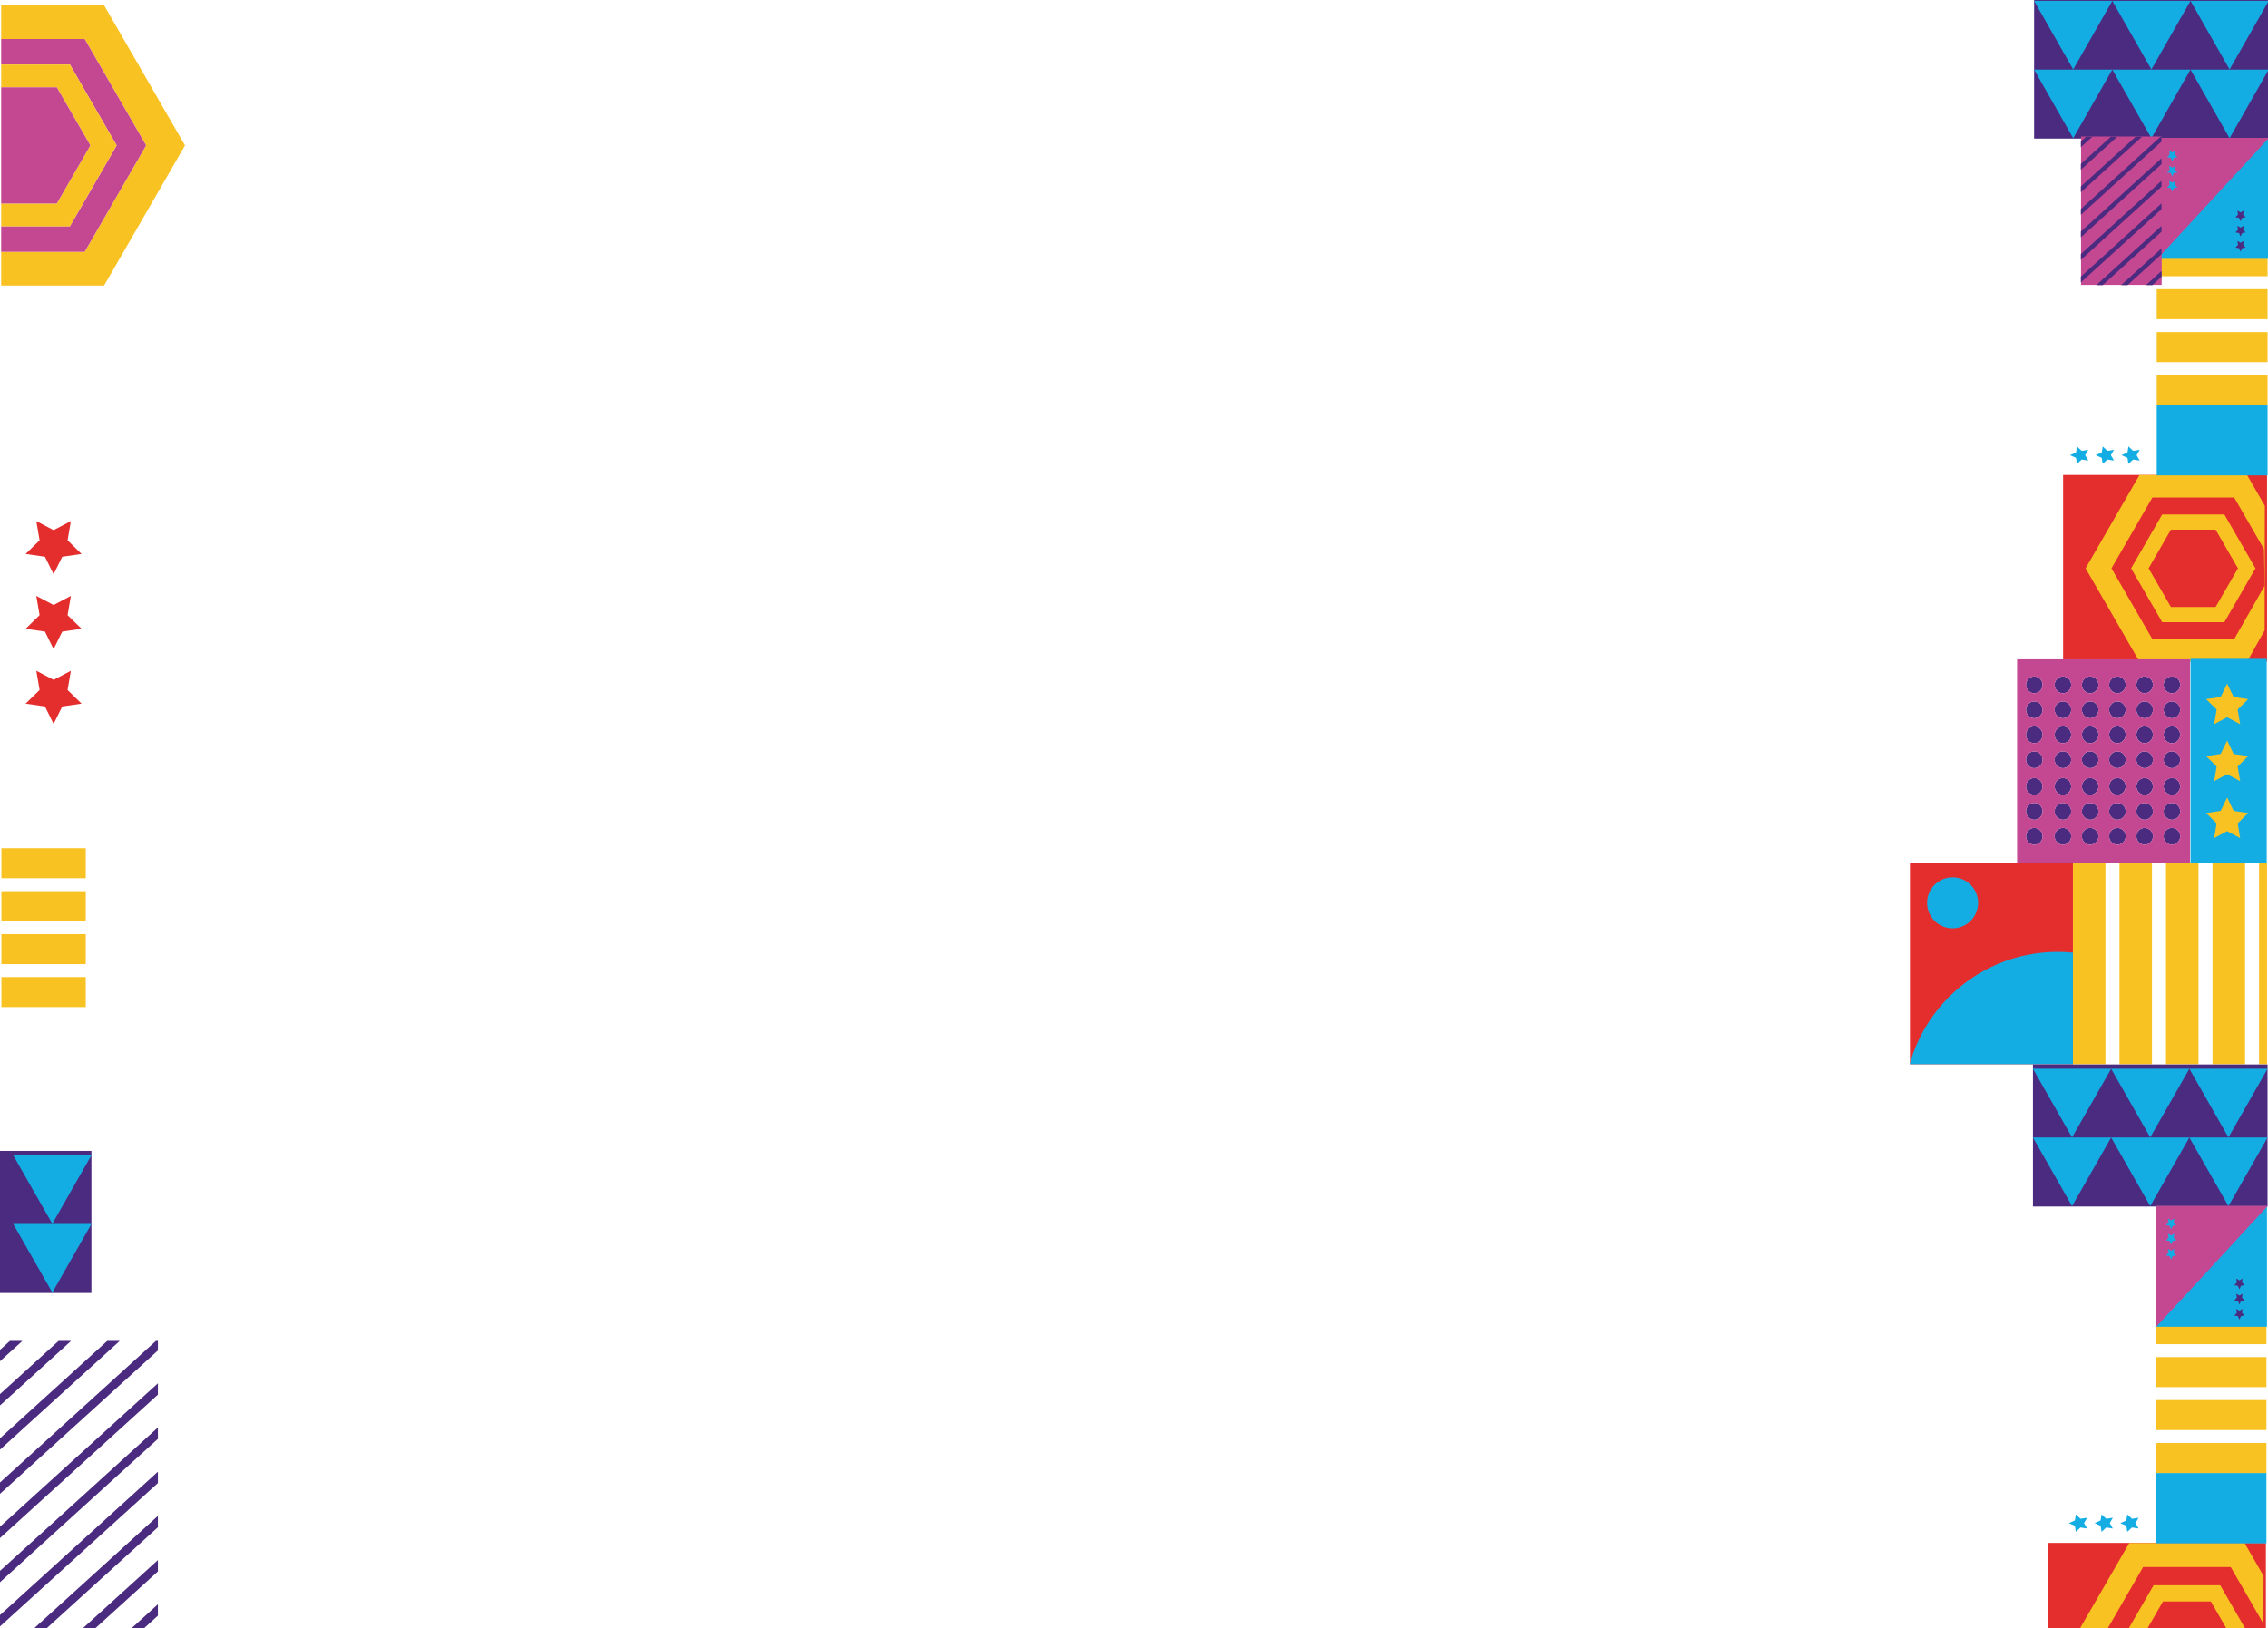 <?xml version="1.0" encoding="utf-8"?>
<!-- Generator: Adobe Illustrator 16.0.0, SVG Export Plug-In . SVG Version: 6.00 Build 0)  -->
<!DOCTYPE svg PUBLIC "-//W3C//DTD SVG 1.1//EN" "http://www.w3.org/Graphics/SVG/1.1/DTD/svg11.dtd">
<svg version="1.1" id="Layer_1" xmlns="http://www.w3.org/2000/svg" xmlns:xlink="http://www.w3.org/1999/xlink" x="0px" y="0px"
	 width="1600px" height="1149.115px" viewBox="0 0 1600 1149.115" enable-background="new 0 0 1600 1149.115" xml:space="preserve">
<g>
	<defs>
		<polyline id="SVGID_1_" points="1600,1384.243 1600,-140.757 0,-140.757 0,1384.243 		"/>
	</defs>
	<clipPath id="SVGID_2_">
		<use xlink:href="#SVGID_1_"  overflow="visible"/>
	</clipPath>
	<polygon clip-path="url(#SVGID_2_)" fill="#F9C223" points="0.828,3.769 0.828,27.533 59.729,27.533 103.078,102.617 
		59.729,177.699 0.828,177.699 0.828,201.458 73.445,201.458 130.516,102.617 73.445,3.769 	"/>
	<polygon clip-path="url(#SVGID_2_)" fill="#C44791" points="0.828,27.532 0.828,45.545 49.331,45.545 82.276,102.617 
		49.331,159.678 0.828,159.678 0.828,177.698 59.729,177.698 103.078,102.617 59.729,27.532 	"/>
	<polygon clip-path="url(#SVGID_2_)" fill="#F9C223" points="0.828,45.546 0.828,61.605 40.058,61.605 63.734,102.617 
		40.058,143.62 0.828,143.62 0.828,159.679 49.331,159.679 82.276,102.617 49.331,45.546 	"/>
	<polygon clip-path="url(#SVGID_2_)" fill="#C44791" points="0.828,61.604 0.828,143.62 40.058,143.62 63.734,102.617 
		40.058,61.604 	"/>
	<polygon clip-path="url(#SVGID_2_)" fill="#4B2B7F" points="6.975,946.22 0,952.555 0,960.567 15.798,946.22 	"/>
	<polygon clip-path="url(#SVGID_2_)" fill="#4B2B7F" points="41.315,946.22 0,983.742 0,991.754 50.137,946.22 	"/>
	<polygon clip-path="url(#SVGID_2_)" fill="#4B2B7F" points="75.655,946.22 0,1014.928 0,1022.94 84.476,946.22 	"/>
	<polygon clip-path="url(#SVGID_2_)" fill="#4B2B7F" points="109.994,946.22 0,1046.114 0,1054.126 111.401,952.955 111.401,946.22 
			"/>
	<polygon clip-path="url(#SVGID_2_)" fill="#4B2B7F" points="0,1077.3 0,1085.313 111.401,984.139 111.401,976.126 	"/>
	<polygon clip-path="url(#SVGID_2_)" fill="#4B2B7F" points="0,1108.486 0,1116.499 111.401,1015.326 111.401,1007.313 	"/>
	<polygon clip-path="url(#SVGID_2_)" fill="#4B2B7F" points="0,1139.673 0,1147.686 111.401,1046.512 111.401,1038.501 	"/>
	<polygon clip-path="url(#SVGID_2_)" fill="#4B2B7F" points="111.401,1069.684 21.154,1151.644 29.976,1151.644 111.401,1077.697 	
		"/>
	<polygon clip-path="url(#SVGID_2_)" fill="#4B2B7F" points="111.401,1100.872 55.495,1151.644 64.317,1151.644 111.401,1108.883 	
		"/>
	<polygon clip-path="url(#SVGID_2_)" fill="#4B2B7F" points="111.401,1132.059 89.836,1151.644 98.659,1151.644 111.401,1140.073 	
		"/>
	<polygon clip-path="url(#SVGID_2_)" fill="#E32E2D" points="37.809,479.73 50.005,473.321 47.678,486.901 57.543,496.521 
		43.907,498.501 37.809,510.857 31.71,498.501 18.075,496.521 27.94,486.901 25.611,473.321 	"/>
	<polygon clip-path="url(#SVGID_2_)" fill="#E32E2D" points="37.809,426.917 50.005,420.505 47.678,434.085 57.543,443.704 
		43.907,445.687 37.809,458.043 31.71,445.687 18.075,443.704 27.94,434.085 25.611,420.505 	"/>
	<polygon clip-path="url(#SVGID_2_)" fill="#E32E2D" points="37.809,374.103 50.005,367.69 47.678,381.271 57.543,390.89 
		43.907,392.874 37.809,405.229 31.71,392.874 18.075,390.89 27.94,381.271 25.611,367.69 	"/>
	<rect x="1455.466" y="335.152" clip-path="url(#SVGID_2_)" fill="#E32E2D" width="143.857" height="131.681"/>
	<rect x="1435" y="-2.458" clip-path="url(#SVGID_2_)" fill="#4B2B7F" width="165" height="100.252"/>
	<polygon clip-path="url(#SVGID_2_)" fill="#14ADE3" points="1572.904,0.599 1545.324,0.599 1559.115,24.798 1572.904,48.997 
		1586.694,24.798 1600,1.452 1600,0.599 	"/>
	<polygon clip-path="url(#SVGID_2_)" fill="#14ADE3" points="1572.904,49.098 1545.324,49.098 1559.115,73.298 1572.904,97.495 
		1586.694,73.298 1600,49.951 1600,49.098 	"/>
	<polygon clip-path="url(#SVGID_2_)" fill="#14ADE3" points="1517.742,0.599 1545.323,0.599 1531.533,24.797 1517.742,48.998 
		1503.952,24.797 1490.162,0.599 	"/>
	<polygon clip-path="url(#SVGID_2_)" fill="#14ADE3" points="1517.742,49.098 1545.323,49.098 1531.533,73.298 1517.742,97.495 
		1503.952,73.298 1490.162,49.098 	"/>
	<polygon clip-path="url(#SVGID_2_)" fill="#14ADE3" points="1462.581,0.599 1490.162,0.599 1476.37,24.797 1462.581,48.998 
		1448.79,24.797 1435,0.599 	"/>
	<polygon clip-path="url(#SVGID_2_)" fill="#14ADE3" points="1462.581,49.098 1490.162,49.098 1476.37,73.298 1462.581,97.495 
		1448.79,73.298 1435,49.098 	"/>
	<polygon clip-path="url(#SVGID_2_)" fill="#F9C223" points="1585.277,335.243 1597.776,356.892 1597.658,444.773 1585.277,466.832 
		1509.304,466.832 1471.32,401.04 1509.304,335.243 	"/>
	<polygon clip-path="url(#SVGID_2_)" fill="#E32E2D" points="1576.146,351.061 1597.165,387.466 1597.658,413.255 1576.146,451.017 
		1518.437,451.017 1489.583,401.04 1518.437,351.061 	"/>
	<polygon clip-path="url(#SVGID_2_)" fill="#F9C223" points="1569.226,363.051 1591.155,401.041 1569.226,439.022 1525.361,439.022 
		1503.431,401.041 1525.361,363.051 	"/>
	<polygon clip-path="url(#SVGID_2_)" fill="#E32E2D" points="1563.053,373.74 1578.812,401.041 1563.053,428.333 1531.532,428.333 
		1515.773,401.041 1531.532,373.74 	"/>
	<rect x="1462.383" y="608.911" clip-path="url(#SVGID_2_)" fill="#F9C223" width="22.938" height="142.075"/>
	<rect x="1495.21" y="608.911" clip-path="url(#SVGID_2_)" fill="#F9C223" width="22.94" height="142.075"/>
	<rect x="1528.037" y="608.911" clip-path="url(#SVGID_2_)" fill="#F9C223" width="22.938" height="142.075"/>
	<rect x="1560.865" y="608.911" clip-path="url(#SVGID_2_)" fill="#F9C223" width="22.938" height="142.075"/>
	<rect x="1593.691" y="608.91" clip-path="url(#SVGID_2_)" fill="#F9C223" width="5.631" height="142.075"/>
	<rect x="1347.398" y="608.909" clip-path="url(#SVGID_2_)" fill="#E32E2D" width="114.984" height="142.078"/>
	<g clip-path="url(#SVGID_2_)">
		<defs>
			<polyline id="SVGID_3_" points="0,1384.243 0,-140.757 1600,-140.757 1600,1384.243 			"/>
		</defs>
		<clipPath id="SVGID_4_">
			<use xlink:href="#SVGID_3_"  overflow="visible"/>
		</clipPath>
		<path clip-path="url(#SVGID_4_)" fill="#14ADE3" d="M1395.495,637.084c0,9.941-8.06,18.001-18.001,18.001
			c-9.942,0-18-8.06-18-18.001s8.058-17.998,18-17.998C1387.436,619.086,1395.495,627.143,1395.495,637.084"/>
		<path clip-path="url(#SVGID_4_)" fill="#4B2B7F" d="M1435.135,477.333c-3.227,0-5.84,2.653-5.84,5.922
			c0,3.269,2.613,5.919,5.84,5.919s5.841-2.65,5.841-5.919C1440.976,479.987,1438.361,477.333,1435.135,477.333"/>
		<path clip-path="url(#SVGID_4_)" fill="#4B2B7F" d="M1435.135,494.954c-3.227,0-5.84,2.648-5.84,5.918s2.613,5.921,5.84,5.921
			s5.841-2.651,5.841-5.921S1438.361,494.954,1435.135,494.954"/>
		<path clip-path="url(#SVGID_4_)" fill="#4B2B7F" d="M1435.135,512.572c-3.227,0-5.84,2.649-5.84,5.918
			c0,3.27,2.613,5.922,5.84,5.922s5.841-2.652,5.841-5.922C1440.976,515.221,1438.361,512.572,1435.135,512.572"/>
		<path clip-path="url(#SVGID_4_)" fill="#4B2B7F" d="M1435.135,530.188c-3.227,0-5.84,2.653-5.84,5.922
			c0,3.268,2.613,5.918,5.84,5.918s5.841-2.65,5.841-5.918C1440.976,532.84,1438.361,530.188,1435.135,530.188"/>
		<path clip-path="url(#SVGID_4_)" fill="#4B2B7F" d="M1455.327,477.333c-3.227,0-5.843,2.653-5.843,5.922
			c0,3.269,2.616,5.919,5.843,5.919c3.225,0,5.84-2.65,5.84-5.919C1461.167,479.987,1458.552,477.333,1455.327,477.333"/>
		<path clip-path="url(#SVGID_4_)" fill="#4B2B7F" d="M1474.55,477.333c-3.226,0-5.841,2.653-5.841,5.922
			c0,3.269,2.615,5.919,5.841,5.919s5.84-2.65,5.84-5.919C1480.39,479.987,1477.775,477.333,1474.55,477.333"/>
		<path clip-path="url(#SVGID_4_)" fill="#4B2B7F" d="M1493.772,477.333c-3.226,0-5.84,2.653-5.84,5.922
			c0,3.269,2.614,5.919,5.84,5.919s5.841-2.65,5.841-5.919C1499.613,479.987,1496.998,477.333,1493.772,477.333"/>
		<path clip-path="url(#SVGID_4_)" fill="#4B2B7F" d="M1512.996,477.333c-3.226,0-5.842,2.653-5.842,5.922
			c0,3.269,2.616,5.919,5.842,5.919c3.227,0,5.843-2.65,5.843-5.919C1518.839,479.987,1516.223,477.333,1512.996,477.333"/>
		<path clip-path="url(#SVGID_4_)" fill="#4B2B7F" d="M1532.22,477.333c-3.223,0-5.843,2.653-5.843,5.922
			c0,3.269,2.62,5.919,5.843,5.919c3.226,0,5.84-2.65,5.84-5.919C1538.06,479.987,1535.445,477.333,1532.22,477.333"/>
		<path clip-path="url(#SVGID_4_)" fill="#4B2B7F" d="M1551.442,477.333c-3.226,0-5.84,2.653-5.84,5.922
			c0,3.269,2.614,5.919,5.84,5.919c3.227,0,5.841-2.65,5.841-5.919C1557.283,479.987,1554.669,477.333,1551.442,477.333"/>
		<path clip-path="url(#SVGID_4_)" fill="#4B2B7F" d="M1570.666,477.333c-3.227,0-5.841,2.653-5.841,5.922
			c0,3.269,2.614,5.919,5.841,5.919s5.841-2.65,5.841-5.919C1576.507,479.987,1573.893,477.333,1570.666,477.333"/>
		<path clip-path="url(#SVGID_4_)" fill="#4B2B7F" d="M1455.327,494.954c-3.227,0-5.843,2.648-5.843,5.918s2.616,5.921,5.843,5.921
			c3.225,0,5.84-2.651,5.84-5.921S1458.552,494.954,1455.327,494.954"/>
		<path clip-path="url(#SVGID_4_)" fill="#4B2B7F" d="M1474.55,494.954c-3.226,0-5.841,2.648-5.841,5.918s2.615,5.921,5.841,5.921
			s5.84-2.651,5.84-5.921S1477.775,494.954,1474.55,494.954"/>
		<path clip-path="url(#SVGID_4_)" fill="#4B2B7F" d="M1493.772,494.954c-3.226,0-5.84,2.648-5.84,5.918s2.614,5.921,5.84,5.921
			s5.841-2.651,5.841-5.921S1496.998,494.954,1493.772,494.954"/>
		<path clip-path="url(#SVGID_4_)" fill="#4B2B7F" d="M1512.996,494.954c-3.226,0-5.842,2.648-5.842,5.918s2.616,5.921,5.842,5.921
			c3.227,0,5.843-2.651,5.843-5.921S1516.223,494.954,1512.996,494.954"/>
		<path clip-path="url(#SVGID_4_)" fill="#4B2B7F" d="M1532.22,494.954c-3.223,0-5.843,2.648-5.843,5.918s2.62,5.921,5.843,5.921
			c3.226,0,5.84-2.651,5.84-5.921S1535.445,494.954,1532.22,494.954"/>
		<path clip-path="url(#SVGID_4_)" fill="#4B2B7F" d="M1551.442,494.954c-3.226,0-5.84,2.648-5.84,5.918s2.614,5.921,5.84,5.921
			c3.227,0,5.841-2.651,5.841-5.921S1554.669,494.954,1551.442,494.954"/>
		<path clip-path="url(#SVGID_4_)" fill="#4B2B7F" d="M1570.666,494.954c-3.227,0-5.841,2.648-5.841,5.918s2.614,5.921,5.841,5.921
			s5.841-2.651,5.841-5.921S1573.893,494.954,1570.666,494.954"/>
		<path clip-path="url(#SVGID_4_)" fill="#4B2B7F" d="M1455.327,512.572c-3.227,0-5.843,2.649-5.843,5.918
			c0,3.27,2.616,5.922,5.843,5.922c3.225,0,5.84-2.652,5.84-5.922C1461.167,515.221,1458.552,512.572,1455.327,512.572"/>
		<path clip-path="url(#SVGID_4_)" fill="#4B2B7F" d="M1474.55,512.572c-3.226,0-5.841,2.649-5.841,5.918
			c0,3.27,2.615,5.922,5.841,5.922s5.84-2.652,5.84-5.922C1480.39,515.221,1477.775,512.572,1474.55,512.572"/>
		<path clip-path="url(#SVGID_4_)" fill="#4B2B7F" d="M1493.772,512.572c-3.226,0-5.84,2.649-5.84,5.918
			c0,3.27,2.614,5.922,5.84,5.922s5.841-2.652,5.841-5.922C1499.613,515.221,1496.998,512.572,1493.772,512.572"/>
		<path clip-path="url(#SVGID_4_)" fill="#4B2B7F" d="M1512.996,512.572c-3.226,0-5.842,2.649-5.842,5.918
			c0,3.27,2.616,5.922,5.842,5.922c3.227,0,5.843-2.652,5.843-5.922C1518.839,515.221,1516.223,512.572,1512.996,512.572"/>
		<path clip-path="url(#SVGID_4_)" fill="#4B2B7F" d="M1532.22,512.572c-3.223,0-5.843,2.649-5.843,5.918
			c0,3.27,2.62,5.922,5.843,5.922c3.226,0,5.84-2.652,5.84-5.922C1538.06,515.221,1535.445,512.572,1532.22,512.572"/>
		<path clip-path="url(#SVGID_4_)" fill="#4B2B7F" d="M1551.442,512.572c-3.226,0-5.84,2.649-5.84,5.918
			c0,3.27,2.614,5.922,5.84,5.922c3.227,0,5.841-2.652,5.841-5.922C1557.283,515.221,1554.669,512.572,1551.442,512.572"/>
		<path clip-path="url(#SVGID_4_)" fill="#4B2B7F" d="M1570.666,512.572c-3.227,0-5.841,2.649-5.841,5.918
			c0,3.27,2.614,5.922,5.841,5.922s5.841-2.652,5.841-5.922C1576.507,515.221,1573.893,512.572,1570.666,512.572"/>
		<path clip-path="url(#SVGID_4_)" fill="#4B2B7F" d="M1455.327,530.188c-3.227,0-5.843,2.653-5.843,5.922
			c0,3.268,2.616,5.918,5.843,5.918c3.225,0,5.84-2.65,5.84-5.918C1461.167,532.84,1458.552,530.188,1455.327,530.188"/>
		<path clip-path="url(#SVGID_4_)" fill="#4B2B7F" d="M1474.55,530.188c-3.226,0-5.841,2.653-5.841,5.922
			c0,3.268,2.615,5.918,5.841,5.918s5.84-2.65,5.84-5.918C1480.39,532.84,1477.775,530.188,1474.55,530.188"/>
		<path clip-path="url(#SVGID_4_)" fill="#4B2B7F" d="M1493.772,530.188c-3.226,0-5.84,2.653-5.84,5.922
			c0,3.268,2.614,5.918,5.84,5.918s5.841-2.65,5.841-5.918C1499.613,532.84,1496.998,530.188,1493.772,530.188"/>
		<path clip-path="url(#SVGID_4_)" fill="#4B2B7F" d="M1512.996,530.188c-3.226,0-5.842,2.653-5.842,5.922
			c0,3.268,2.616,5.918,5.842,5.918c3.227,0,5.843-2.65,5.843-5.918C1518.839,532.84,1516.223,530.188,1512.996,530.188"/>
		<path clip-path="url(#SVGID_4_)" fill="#4B2B7F" d="M1532.22,530.188c-3.223,0-5.843,2.653-5.843,5.922
			c0,3.268,2.62,5.918,5.843,5.918c3.226,0,5.84-2.65,5.84-5.918C1538.06,532.84,1535.445,530.188,1532.22,530.188"/>
		<path clip-path="url(#SVGID_4_)" fill="#4B2B7F" d="M1551.442,530.188c-3.226,0-5.84,2.653-5.84,5.922
			c0,3.268,2.614,5.918,5.84,5.918c3.227,0,5.841-2.65,5.841-5.918C1557.283,532.84,1554.669,530.188,1551.442,530.188"/>
		<path clip-path="url(#SVGID_4_)" fill="#4B2B7F" d="M1570.666,530.188c-3.227,0-5.841,2.653-5.841,5.922
			c0,3.268,2.614,5.918,5.841,5.918s5.841-2.65,5.841-5.918C1576.507,532.84,1573.893,530.188,1570.666,530.188"/>
		<path clip-path="url(#SVGID_4_)" fill="#4B2B7F" d="M1435.135,548.996c-3.227,0-5.84,2.649-5.84,5.919
			c0,3.269,2.613,5.921,5.84,5.921s5.841-2.652,5.841-5.921C1440.976,551.645,1438.361,548.996,1435.135,548.996"/>
		<path clip-path="url(#SVGID_4_)" fill="#4B2B7F" d="M1435.135,566.613c-3.227,0-5.84,2.651-5.84,5.921
			c0,3.268,2.613,5.917,5.84,5.917s5.841-2.649,5.841-5.917C1440.976,569.264,1438.361,566.613,1435.135,566.613"/>
		<path clip-path="url(#SVGID_4_)" fill="#4B2B7F" d="M1435.135,584.233c-3.227,0-5.84,2.651-5.84,5.919
			c0,3.27,2.613,5.918,5.84,5.918s5.841-2.648,5.841-5.918C1440.976,586.884,1438.361,584.233,1435.135,584.233"/>
		<path clip-path="url(#SVGID_4_)" fill="#4B2B7F" d="M1455.327,548.996c-3.227,0-5.843,2.649-5.843,5.919
			c0,3.269,2.616,5.921,5.843,5.921c3.225,0,5.84-2.652,5.84-5.921C1461.167,551.645,1458.552,548.996,1455.327,548.996"/>
		<path clip-path="url(#SVGID_4_)" fill="#4B2B7F" d="M1474.55,548.996c-3.226,0-5.841,2.649-5.841,5.919
			c0,3.269,2.615,5.921,5.841,5.921s5.84-2.652,5.84-5.921C1480.39,551.645,1477.775,548.996,1474.55,548.996"/>
		<path clip-path="url(#SVGID_4_)" fill="#4B2B7F" d="M1493.772,548.996c-3.226,0-5.84,2.649-5.84,5.919
			c0,3.269,2.614,5.921,5.84,5.921s5.841-2.652,5.841-5.921C1499.613,551.645,1496.998,548.996,1493.772,548.996"/>
		<path clip-path="url(#SVGID_4_)" fill="#4B2B7F" d="M1512.996,548.996c-3.226,0-5.842,2.649-5.842,5.919
			c0,3.269,2.616,5.921,5.842,5.921c3.227,0,5.843-2.652,5.843-5.921C1518.839,551.645,1516.223,548.996,1512.996,548.996"/>
		<path clip-path="url(#SVGID_4_)" fill="#4B2B7F" d="M1532.22,548.996c-3.223,0-5.843,2.649-5.843,5.919
			c0,3.269,2.62,5.921,5.843,5.921c3.226,0,5.84-2.652,5.84-5.921C1538.06,551.645,1535.445,548.996,1532.22,548.996"/>
		<path clip-path="url(#SVGID_4_)" fill="#4B2B7F" d="M1551.442,548.996c-3.226,0-5.84,2.649-5.84,5.919
			c0,3.269,2.614,5.921,5.84,5.921c3.227,0,5.841-2.652,5.841-5.921C1557.283,551.645,1554.669,548.996,1551.442,548.996"/>
		<path clip-path="url(#SVGID_4_)" fill="#4B2B7F" d="M1570.666,548.996c-3.227,0-5.841,2.649-5.841,5.919
			c0,3.269,2.614,5.921,5.841,5.921s5.841-2.652,5.841-5.921C1576.507,551.645,1573.893,548.996,1570.666,548.996"/>
		<path clip-path="url(#SVGID_4_)" fill="#4B2B7F" d="M1455.327,566.613c-3.227,0-5.843,2.651-5.843,5.921
			c0,3.268,2.616,5.917,5.843,5.917c3.225,0,5.84-2.649,5.84-5.917C1461.167,569.264,1458.552,566.613,1455.327,566.613"/>
		<path clip-path="url(#SVGID_4_)" fill="#4B2B7F" d="M1474.55,566.613c-3.226,0-5.841,2.651-5.841,5.921
			c0,3.268,2.615,5.917,5.841,5.917s5.84-2.649,5.84-5.917C1480.39,569.264,1477.775,566.613,1474.55,566.613"/>
		<path clip-path="url(#SVGID_4_)" fill="#4B2B7F" d="M1493.772,566.613c-3.226,0-5.84,2.651-5.84,5.921
			c0,3.268,2.614,5.917,5.84,5.917s5.841-2.649,5.841-5.917C1499.613,569.264,1496.998,566.613,1493.772,566.613"/>
		<path clip-path="url(#SVGID_4_)" fill="#4B2B7F" d="M1512.996,566.613c-3.226,0-5.842,2.651-5.842,5.921
			c0,3.268,2.616,5.917,5.842,5.917c3.227,0,5.843-2.649,5.843-5.917C1518.839,569.264,1516.223,566.613,1512.996,566.613"/>
		<path clip-path="url(#SVGID_4_)" fill="#4B2B7F" d="M1532.22,566.613c-3.223,0-5.843,2.651-5.843,5.921
			c0,3.268,2.62,5.917,5.843,5.917c3.226,0,5.84-2.649,5.84-5.917C1538.06,569.264,1535.445,566.613,1532.22,566.613"/>
		<path clip-path="url(#SVGID_4_)" fill="#4B2B7F" d="M1551.442,566.613c-3.226,0-5.84,2.651-5.84,5.921
			c0,3.268,2.614,5.917,5.84,5.917c3.227,0,5.841-2.649,5.841-5.917C1557.283,569.264,1554.669,566.613,1551.442,566.613"/>
		<path clip-path="url(#SVGID_4_)" fill="#4B2B7F" d="M1570.666,566.613c-3.227,0-5.841,2.651-5.841,5.921
			c0,3.268,2.614,5.917,5.841,5.917s5.841-2.649,5.841-5.917C1576.507,569.264,1573.893,566.613,1570.666,566.613"/>
		<path clip-path="url(#SVGID_4_)" fill="#4B2B7F" d="M1455.327,584.233c-3.227,0-5.843,2.651-5.843,5.919
			c0,3.27,2.616,5.918,5.843,5.918c3.225,0,5.84-2.648,5.84-5.918C1461.167,586.884,1458.552,584.233,1455.327,584.233"/>
		<path clip-path="url(#SVGID_4_)" fill="#4B2B7F" d="M1474.55,584.233c-3.226,0-5.841,2.651-5.841,5.919
			c0,3.27,2.615,5.918,5.841,5.918s5.84-2.648,5.84-5.918C1480.39,586.884,1477.775,584.233,1474.55,584.233"/>
		<path clip-path="url(#SVGID_4_)" fill="#4B2B7F" d="M1493.772,584.233c-3.226,0-5.84,2.651-5.84,5.919
			c0,3.27,2.614,5.918,5.84,5.918s5.841-2.648,5.841-5.918C1499.613,586.884,1496.998,584.233,1493.772,584.233"/>
		<path clip-path="url(#SVGID_4_)" fill="#4B2B7F" d="M1512.996,584.233c-3.226,0-5.842,2.651-5.842,5.919
			c0,3.27,2.616,5.918,5.842,5.918c3.227,0,5.843-2.648,5.843-5.918C1518.839,586.884,1516.223,584.233,1512.996,584.233"/>
		<path clip-path="url(#SVGID_4_)" fill="#4B2B7F" d="M1532.22,584.233c-3.223,0-5.843,2.651-5.843,5.919
			c0,3.27,2.62,5.918,5.843,5.918c3.226,0,5.84-2.648,5.84-5.918C1538.06,586.884,1535.445,584.233,1532.22,584.233"/>
		<path clip-path="url(#SVGID_4_)" fill="#4B2B7F" d="M1551.442,584.233c-3.226,0-5.84,2.651-5.84,5.919
			c0,3.27,2.614,5.918,5.84,5.918c3.227,0,5.841-2.648,5.841-5.918C1557.283,586.884,1554.669,584.233,1551.442,584.233"/>
		<path clip-path="url(#SVGID_4_)" fill="#4B2B7F" d="M1570.666,584.233c-3.227,0-5.841,2.651-5.841,5.919
			c0,3.27,2.614,5.918,5.841,5.918s5.841-2.648,5.841-5.918C1576.507,586.884,1573.893,584.233,1570.666,584.233"/>
	</g>
	<g clip-path="url(#SVGID_2_)">
		<defs>
			<rect id="SVGID_5_" x="1347.398" y="608.908" width="114.984" height="142.078"/>
		</defs>
		<clipPath id="SVGID_6_">
			<use xlink:href="#SVGID_5_"  overflow="visible"/>
		</clipPath>
		<path clip-path="url(#SVGID_6_)" fill="#14ADE3" d="M1560.038,780.107c0,59.865-48.532,108.398-108.4,108.398
			s-108.394-48.533-108.394-108.398c0-59.868,48.525-108.4,108.394-108.4S1560.038,720.239,1560.038,780.107"/>
	</g>
	<g clip-path="url(#SVGID_2_)">
		<defs>
			<polyline id="SVGID_7_" points="0,1384.243 0,-140.757 1600,-140.757 1600,1384.243 			"/>
		</defs>
		<clipPath id="SVGID_8_">
			<use xlink:href="#SVGID_7_"  overflow="visible"/>
		</clipPath>
	</g>
	<g clip-path="url(#SVGID_2_)">
		<defs>
			<polyline id="SVGID_9_" points="0,1384.243 0,-140.757 1600,-140.757 1600,1384.243 			"/>
		</defs>
		<clipPath id="SVGID_10_">
			<use xlink:href="#SVGID_9_"  overflow="visible"/>
		</clipPath>
		<rect x="1521.505" y="285.825" clip-path="url(#SVGID_10_)" fill="#14ADE3" width="78.189" height="49.63"/>
		<rect x="1521.504" y="173.739" clip-path="url(#SVGID_10_)" fill="#F9C223" width="78.19" height="21.175"/>
		<rect x="1521.503" y="204.042" clip-path="url(#SVGID_10_)" fill="#F9C223" width="78.189" height="21.175"/>
		<rect x="1521.503" y="234.345" clip-path="url(#SVGID_10_)" fill="#F9C223" width="78.189" height="21.178"/>
		<rect x="1521.503" y="264.65" clip-path="url(#SVGID_10_)" fill="#F9C223" width="78.189" height="21.175"/>
		<rect x="1545.352" y="464.9" clip-path="url(#SVGID_10_)" fill="#14ADE3" width="53.762" height="144.009"/>
		<polygon clip-path="url(#SVGID_10_)" fill="#F9C223" points="1571.188,506.118 1562.031,510.997 1563.778,500.661 
			1556.371,493.346 1566.609,491.833 1571.188,482.431 1575.765,491.833 1586.003,493.346 1578.597,500.661 1580.344,510.997 		"/>
		<polygon clip-path="url(#SVGID_10_)" fill="#F9C223" points="1571.188,546.307 1562.031,551.186 1563.778,540.851 
			1556.371,533.534 1566.609,532.025 1571.188,522.622 1575.765,532.025 1586.003,533.534 1578.597,540.851 1580.344,551.186 		"/>
		<polygon clip-path="url(#SVGID_10_)" fill="#F9C223" points="1571.188,586.496 1562.031,591.374 1563.778,581.039 
			1556.371,573.723 1566.609,572.212 1571.188,562.809 1575.765,572.212 1586.003,573.723 1578.597,581.039 1580.344,591.374 		"/>
		<polygon clip-path="url(#SVGID_10_)" fill="#14ADE3" points="1471.019,321.199 1473.222,325.002 1468.554,324.284 
			1465.251,327.342 1464.573,323.093 1460.324,321.199 1464.573,319.297 1465.251,315.048 1468.554,318.124 1473.222,317.404 		"/>
		<polygon clip-path="url(#SVGID_10_)" fill="#14ADE3" points="1489.171,321.199 1491.37,325.002 1486.706,324.284 
			1483.399,327.342 1482.719,323.093 1478.473,321.199 1482.719,319.297 1483.399,315.048 1486.706,318.124 1491.37,317.404 		"/>
		<polygon clip-path="url(#SVGID_10_)" fill="#14ADE3" points="1507.32,321.199 1509.522,325.002 1504.854,324.284 
			1501.548,327.342 1500.871,323.093 1496.626,321.199 1500.871,319.297 1501.548,315.048 1504.854,318.124 1509.522,317.404 		"/>
		<rect x="1522.096" y="97.489" clip-path="url(#SVGID_10_)" fill="#14ADE3" width="77.986" height="85.148"/>
		<polygon clip-path="url(#SVGID_10_)" fill="#C44791" points="1522,182.637 1522,97.301 1600.682,97.301 		"/>
		<polygon clip-path="url(#SVGID_10_)" fill="#4B2B7F" points="1580.659,171.308 1582.901,170.009 1582.473,172.761 
			1584.281,174.708 1581.78,175.107 1580.659,177.613 1579.533,175.107 1577.037,174.708 1578.852,172.761 1578.422,170.009 		"/>
		<polygon clip-path="url(#SVGID_10_)" fill="#4B2B7F" points="1580.659,160.607 1582.901,159.311 1582.473,162.06 1584.281,164.01 
			1581.78,164.411 1580.659,166.914 1579.533,164.411 1577.037,164.01 1578.852,162.06 1578.422,159.311 		"/>
		<polygon clip-path="url(#SVGID_10_)" fill="#4B2B7F" points="1580.659,149.908 1582.901,148.609 1582.473,151.361 
			1584.281,153.311 1581.78,153.71 1580.659,156.213 1579.533,153.71 1577.037,153.311 1578.852,151.361 1578.422,148.609 		"/>
		<polygon clip-path="url(#SVGID_10_)" fill="#14ADE3" points="1532.497,128.964 1534.739,127.665 1534.315,130.417 
			1536.119,132.364 1533.614,132.763 1532.497,135.269 1531.376,132.763 1528.871,132.364 1530.684,130.417 1530.26,127.665 		"/>
		<polygon clip-path="url(#SVGID_10_)" fill="#14ADE3" points="1532.497,118.263 1534.739,116.967 1534.315,119.716 
			1536.119,121.666 1533.614,122.067 1532.497,124.57 1531.376,122.067 1528.871,121.666 1530.684,119.716 1530.26,116.967 		"/>
		<polygon clip-path="url(#SVGID_10_)" fill="#14ADE3" points="1532.497,107.564 1534.739,106.265 1534.315,109.017 
			1536.119,110.967 1533.614,111.366 1532.497,113.869 1531.376,111.366 1528.871,110.967 1530.684,109.017 1530.26,106.265 		"/>
		<rect x="1468.116" y="96.314" clip-path="url(#SVGID_10_)" fill="#C44791" width="56.877" height="104.72"/>
		<polygon clip-path="url(#SVGID_10_)" fill="#4B2B7F" points="1471.644,96.47 1468,99.779 1468,103.864 1476.142,96.47 		"/>
		<polygon clip-path="url(#SVGID_10_)" fill="#4B2B7F" points="1489.149,96.47 1468,115.678 1468,119.762 1493.646,96.47 		"/>
		<polygon clip-path="url(#SVGID_10_)" fill="#4B2B7F" points="1506.654,96.47 1468,131.576 1468,135.66 1511.151,96.47 		"/>
		<polygon clip-path="url(#SVGID_10_)" fill="#4B2B7F" points="1524.877,96.47 1524.159,96.47 1468,147.473 1468,151.558 
			1524.877,99.903 		"/>
		<polygon clip-path="url(#SVGID_10_)" fill="#4B2B7F" points="1524.877,111.715 1468,163.371 1468,167.456 1524.877,115.8 		"/>
		<polygon clip-path="url(#SVGID_10_)" fill="#4B2B7F" points="1524.877,127.614 1468,179.269 1468,183.354 1524.877,131.698 		"/>
		<polygon clip-path="url(#SVGID_10_)" fill="#4B2B7F" points="1524.877,143.512 1468,195.167 1468,199.251 1524.877,147.597 		"/>
		<polygon clip-path="url(#SVGID_10_)" fill="#4B2B7F" points="1524.877,159.409 1478.872,201.19 1483.369,201.19 1524.877,163.493 
					"/>
		<polygon clip-path="url(#SVGID_10_)" fill="#4B2B7F" points="1524.877,175.307 1496.378,201.19 1500.875,201.19 1524.877,179.391 
					"/>
		<polygon clip-path="url(#SVGID_10_)" fill="#4B2B7F" points="1524.877,191.206 1513.884,201.19 1518.381,201.19 1524.877,195.291 
					"/>
	</g>
	<g clip-path="url(#SVGID_2_)">
		<defs>
			<rect id="SVGID_11_" x="1423" y="465.243" width="122" height="144"/>
		</defs>
		<clipPath id="SVGID_12_">
			<use xlink:href="#SVGID_11_"  overflow="visible"/>
		</clipPath>
		<path clip-path="url(#SVGID_12_)" fill="#C44791" d="M1298.821,608.908h293.905V464.899h-293.905V608.908z M1319.796,596.07
			c-3.227,0-5.845-2.648-5.845-5.918c0-3.268,2.618-5.919,5.845-5.919c3.224,0,5.838,2.651,5.838,5.919
			C1325.634,593.422,1323.02,596.07,1319.796,596.07 M1319.796,578.452c-3.227,0-5.845-2.65-5.845-5.918
			c0-3.27,2.618-5.921,5.845-5.921c3.224,0,5.838,2.651,5.838,5.921C1325.634,575.802,1323.02,578.452,1319.796,578.452
			 M1319.796,560.836c-3.227,0-5.845-2.652-5.845-5.921s2.618-5.919,5.845-5.919c3.224,0,5.838,2.65,5.838,5.919
			S1323.02,560.836,1319.796,560.836 M1319.796,542.027c-3.227,0-5.845-2.649-5.845-5.917c0-3.269,2.618-5.922,5.845-5.922
			c3.224,0,5.838,2.653,5.838,5.922C1325.634,539.378,1323.02,542.027,1319.796,542.027 M1319.796,524.412
			c-3.227,0-5.845-2.652-5.845-5.922c0-3.269,2.618-5.918,5.845-5.918c3.224,0,5.838,2.649,5.838,5.918
			C1325.634,521.76,1323.02,524.412,1319.796,524.412 M1319.796,506.792c-3.227,0-5.845-2.651-5.845-5.921s2.618-5.917,5.845-5.917
			c3.224,0,5.838,2.647,5.838,5.917S1323.02,506.792,1319.796,506.792 M1319.796,489.175c-3.227,0-5.845-2.651-5.845-5.919
			c0-3.269,2.618-5.922,5.845-5.922c3.224,0,5.838,2.653,5.838,5.922C1325.634,486.524,1323.02,489.175,1319.796,489.175
			 M1339.017,596.07c-3.224,0-5.84-2.648-5.84-5.918c0-3.268,2.616-5.919,5.84-5.919c3.229,0,5.843,2.651,5.843,5.919
			C1344.859,593.422,1342.245,596.07,1339.017,596.07 M1339.017,578.452c-3.224,0-5.84-2.65-5.84-5.918
			c0-3.27,2.616-5.921,5.84-5.921c3.229,0,5.843,2.651,5.843,5.921C1344.859,575.802,1342.245,578.452,1339.017,578.452
			 M1339.017,560.836c-3.224,0-5.84-2.652-5.84-5.921s2.616-5.919,5.84-5.919c3.229,0,5.843,2.65,5.843,5.919
			S1342.245,560.836,1339.017,560.836 M1339.017,542.027c-3.224,0-5.84-2.649-5.84-5.917c0-3.269,2.616-5.922,5.84-5.922
			c3.229,0,5.843,2.653,5.843,5.922C1344.859,539.378,1342.245,542.027,1339.017,542.027 M1339.017,524.412
			c-3.224,0-5.84-2.652-5.84-5.922c0-3.269,2.616-5.918,5.84-5.918c3.229,0,5.843,2.649,5.843,5.918
			C1344.859,521.76,1342.245,524.412,1339.017,524.412 M1339.017,506.792c-3.224,0-5.84-2.651-5.84-5.921s2.616-5.917,5.84-5.917
			c3.229,0,5.843,2.647,5.843,5.917S1342.245,506.792,1339.017,506.792 M1339.017,489.175c-3.224,0-5.84-2.651-5.84-5.919
			c0-3.269,2.616-5.922,5.84-5.922c3.229,0,5.843,2.653,5.843,5.922C1344.859,486.524,1342.245,489.175,1339.017,489.175
			 M1358.241,596.07c-3.225,0-5.84-2.648-5.84-5.918c0-3.268,2.615-5.919,5.84-5.919s5.839,2.651,5.839,5.919
			C1364.08,593.422,1361.466,596.07,1358.241,596.07 M1358.241,578.452c-3.225,0-5.84-2.65-5.84-5.918
			c0-3.27,2.615-5.921,5.84-5.921s5.839,2.651,5.839,5.921C1364.08,575.802,1361.466,578.452,1358.241,578.452 M1358.241,560.836
			c-3.225,0-5.84-2.652-5.84-5.921s2.615-5.919,5.84-5.919s5.839,2.65,5.839,5.919S1361.466,560.836,1358.241,560.836
			 M1358.241,542.027c-3.225,0-5.84-2.649-5.84-5.917c0-3.269,2.615-5.922,5.84-5.922s5.839,2.653,5.839,5.922
			C1364.08,539.378,1361.466,542.027,1358.241,542.027 M1358.241,524.412c-3.225,0-5.84-2.652-5.84-5.922
			c0-3.269,2.615-5.918,5.84-5.918s5.839,2.649,5.839,5.918C1364.08,521.76,1361.466,524.412,1358.241,524.412 M1358.241,506.792
			c-3.225,0-5.84-2.651-5.84-5.921s2.615-5.917,5.84-5.917s5.839,2.647,5.839,5.917S1361.466,506.792,1358.241,506.792
			 M1358.241,489.175c-3.225,0-5.84-2.651-5.84-5.919c0-3.269,2.615-5.922,5.84-5.922s5.839,2.653,5.839,5.922
			C1364.08,486.524,1361.466,489.175,1358.241,489.175 M1377.464,596.07c-3.225,0-5.842-2.648-5.842-5.918
			c0-3.268,2.617-5.919,5.842-5.919c3.228,0,5.843,2.651,5.843,5.919C1383.307,593.422,1380.691,596.07,1377.464,596.07
			 M1377.464,578.452c-3.225,0-5.842-2.65-5.842-5.918c0-3.27,2.617-5.921,5.842-5.921c3.228,0,5.843,2.651,5.843,5.921
			C1383.307,575.802,1380.691,578.452,1377.464,578.452 M1377.464,560.836c-3.225,0-5.842-2.652-5.842-5.921
			s2.617-5.919,5.842-5.919c3.228,0,5.843,2.65,5.843,5.919S1380.691,560.836,1377.464,560.836 M1377.464,542.027
			c-3.225,0-5.842-2.649-5.842-5.917c0-3.269,2.617-5.922,5.842-5.922c3.228,0,5.843,2.653,5.843,5.922
			C1383.307,539.378,1380.691,542.027,1377.464,542.027 M1377.464,524.412c-3.225,0-5.842-2.652-5.842-5.922
			c0-3.269,2.617-5.918,5.842-5.918c3.228,0,5.843,2.649,5.843,5.918C1383.307,521.76,1380.691,524.412,1377.464,524.412
			 M1377.464,506.792c-3.225,0-5.842-2.651-5.842-5.921s2.617-5.917,5.842-5.917c3.228,0,5.843,2.647,5.843,5.917
			S1380.691,506.792,1377.464,506.792 M1377.464,489.175c-3.225,0-5.842-2.651-5.842-5.919c0-3.269,2.617-5.922,5.842-5.922
			c3.228,0,5.843,2.653,5.843,5.922C1383.307,486.524,1380.691,489.175,1377.464,489.175 M1396.688,596.07
			c-3.225,0-5.843-2.648-5.843-5.918c0-3.268,2.618-5.919,5.843-5.919c3.228,0,5.839,2.651,5.839,5.919
			C1402.527,593.422,1399.916,596.07,1396.688,596.07 M1396.688,578.452c-3.225,0-5.843-2.65-5.843-5.918
			c0-3.27,2.618-5.921,5.843-5.921c3.228,0,5.839,2.651,5.839,5.921C1402.527,575.802,1399.916,578.452,1396.688,578.452
			 M1396.688,560.836c-3.225,0-5.843-2.652-5.843-5.921s2.618-5.919,5.843-5.919c3.228,0,5.839,2.65,5.839,5.919
			S1399.916,560.836,1396.688,560.836 M1396.688,542.027c-3.225,0-5.843-2.649-5.843-5.917c0-3.269,2.618-5.922,5.843-5.922
			c3.228,0,5.839,2.653,5.839,5.922C1402.527,539.378,1399.916,542.027,1396.688,542.027 M1396.688,524.412
			c-3.225,0-5.843-2.652-5.843-5.922c0-3.269,2.618-5.918,5.843-5.918c3.228,0,5.839,2.649,5.839,5.918
			C1402.527,521.76,1399.916,524.412,1396.688,524.412 M1396.688,506.792c-3.225,0-5.843-2.651-5.843-5.921s2.618-5.917,5.843-5.917
			c3.228,0,5.839,2.647,5.839,5.917S1399.916,506.792,1396.688,506.792 M1396.688,489.175c-3.225,0-5.843-2.651-5.843-5.919
			c0-3.269,2.618-5.922,5.843-5.922c3.228,0,5.839,2.653,5.839,5.922C1402.527,486.524,1399.916,489.175,1396.688,489.175
			 M1415.912,596.07c-3.226,0-5.843-2.648-5.843-5.918c0-3.268,2.617-5.919,5.843-5.919c3.227,0,5.84,2.651,5.84,5.919
			C1421.752,593.422,1419.139,596.07,1415.912,596.07 M1415.912,578.452c-3.226,0-5.843-2.65-5.843-5.918
			c0-3.27,2.617-5.921,5.843-5.921c3.227,0,5.84,2.651,5.84,5.921C1421.752,575.802,1419.139,578.452,1415.912,578.452
			 M1415.912,560.836c-3.226,0-5.843-2.652-5.843-5.921s2.617-5.919,5.843-5.919c3.227,0,5.84,2.65,5.84,5.919
			S1419.139,560.836,1415.912,560.836 M1415.912,542.027c-3.226,0-5.843-2.649-5.843-5.917c0-3.269,2.617-5.922,5.843-5.922
			c3.227,0,5.84,2.653,5.84,5.922C1421.752,539.378,1419.139,542.027,1415.912,542.027 M1415.912,524.412
			c-3.226,0-5.843-2.652-5.843-5.922c0-3.269,2.617-5.918,5.843-5.918c3.227,0,5.84,2.649,5.84,5.918
			C1421.752,521.76,1419.139,524.412,1415.912,524.412 M1415.912,506.792c-3.226,0-5.843-2.651-5.843-5.921s2.617-5.917,5.843-5.917
			c3.227,0,5.84,2.647,5.84,5.917S1419.139,506.792,1415.912,506.792 M1415.912,489.175c-3.226,0-5.843-2.651-5.843-5.919
			c0-3.269,2.617-5.922,5.843-5.922c3.227,0,5.84,2.653,5.84,5.922C1421.752,486.524,1419.139,489.175,1415.912,489.175
			 M1435.136,596.07c-3.229,0-5.84-2.648-5.84-5.918c0-3.268,2.611-5.919,5.84-5.919c3.226,0,5.84,2.651,5.84,5.919
			C1440.976,593.422,1438.361,596.07,1435.136,596.07 M1435.136,578.452c-3.229,0-5.84-2.65-5.84-5.918
			c0-3.27,2.611-5.921,5.84-5.921c3.226,0,5.84,2.651,5.84,5.921C1440.976,575.802,1438.361,578.452,1435.136,578.452
			 M1435.136,560.836c-3.229,0-5.84-2.652-5.84-5.921s2.611-5.919,5.84-5.919c3.226,0,5.84,2.65,5.84,5.919
			S1438.361,560.836,1435.136,560.836 M1435.136,542.027c-3.229,0-5.84-2.649-5.84-5.917c0-3.269,2.611-5.922,5.84-5.922
			c3.226,0,5.84,2.653,5.84,5.922C1440.976,539.378,1438.361,542.027,1435.136,542.027 M1435.136,524.412
			c-3.229,0-5.84-2.652-5.84-5.922c0-3.269,2.611-5.918,5.84-5.918c3.226,0,5.84,2.649,5.84,5.918
			C1440.976,521.76,1438.361,524.412,1435.136,524.412 M1435.136,506.792c-3.229,0-5.84-2.651-5.84-5.921s2.611-5.917,5.84-5.917
			c3.226,0,5.84,2.647,5.84,5.917S1438.361,506.792,1435.136,506.792 M1435.136,489.175c-3.229,0-5.84-2.651-5.84-5.919
			c0-3.269,2.611-5.922,5.84-5.922c3.226,0,5.84,2.653,5.84,5.922C1440.976,486.524,1438.361,489.175,1435.136,489.175
			 M1455.326,596.07c-3.226,0-5.842-2.648-5.842-5.918c0-3.268,2.616-5.919,5.842-5.919s5.84,2.651,5.84,5.919
			C1461.166,593.422,1458.552,596.07,1455.326,596.07 M1455.326,578.452c-3.226,0-5.842-2.65-5.842-5.918
			c0-3.27,2.616-5.921,5.842-5.921s5.84,2.651,5.84,5.921C1461.166,575.802,1458.552,578.452,1455.326,578.452 M1455.326,560.836
			c-3.226,0-5.842-2.652-5.842-5.921s2.616-5.919,5.842-5.919s5.84,2.65,5.84,5.919S1458.552,560.836,1455.326,560.836
			 M1455.326,542.027c-3.226,0-5.842-2.649-5.842-5.917c0-3.269,2.616-5.922,5.842-5.922s5.84,2.653,5.84,5.922
			C1461.166,539.378,1458.552,542.027,1455.326,542.027 M1455.326,524.412c-3.226,0-5.842-2.652-5.842-5.922
			c0-3.269,2.616-5.918,5.842-5.918s5.84,2.649,5.84,5.918C1461.166,521.76,1458.552,524.412,1455.326,524.412 M1455.326,506.792
			c-3.226,0-5.842-2.651-5.842-5.921s2.616-5.917,5.842-5.917s5.84,2.647,5.84,5.917S1458.552,506.792,1455.326,506.792
			 M1455.326,489.175c-3.226,0-5.842-2.651-5.842-5.919c0-3.269,2.616-5.922,5.842-5.922s5.84,2.653,5.84,5.922
			C1461.166,486.524,1458.552,489.175,1455.326,489.175 M1474.55,596.07c-3.227,0-5.841-2.648-5.841-5.918
			c0-3.268,2.614-5.919,5.841-5.919c3.226,0,5.84,2.651,5.84,5.919C1480.39,593.422,1477.775,596.07,1474.55,596.07
			 M1474.55,578.452c-3.227,0-5.841-2.65-5.841-5.918c0-3.27,2.614-5.921,5.841-5.921c3.226,0,5.84,2.651,5.84,5.921
			C1480.39,575.802,1477.775,578.452,1474.55,578.452 M1474.55,560.836c-3.227,0-5.841-2.652-5.841-5.921s2.614-5.919,5.841-5.919
			c3.226,0,5.84,2.65,5.84,5.919S1477.775,560.836,1474.55,560.836 M1474.55,542.027c-3.227,0-5.841-2.649-5.841-5.917
			c0-3.269,2.614-5.922,5.841-5.922c3.226,0,5.84,2.653,5.84,5.922C1480.39,539.378,1477.775,542.027,1474.55,542.027
			 M1474.55,524.412c-3.227,0-5.841-2.652-5.841-5.922c0-3.269,2.614-5.918,5.841-5.918c3.226,0,5.84,2.649,5.84,5.918
			C1480.39,521.76,1477.775,524.412,1474.55,524.412 M1474.55,506.792c-3.227,0-5.841-2.651-5.841-5.921s2.614-5.917,5.841-5.917
			c3.226,0,5.84,2.647,5.84,5.917S1477.775,506.792,1474.55,506.792 M1474.55,489.175c-3.227,0-5.841-2.651-5.841-5.919
			c0-3.269,2.614-5.922,5.841-5.922c3.226,0,5.84,2.653,5.84,5.922C1480.39,486.524,1477.775,489.175,1474.55,489.175
			 M1493.772,596.07c-3.226,0-5.84-2.648-5.84-5.918c0-3.268,2.614-5.919,5.84-5.919c3.225,0,5.841,2.651,5.841,5.919
			C1499.613,593.422,1496.997,596.07,1493.772,596.07 M1493.772,578.452c-3.226,0-5.84-2.65-5.84-5.918
			c0-3.27,2.614-5.921,5.84-5.921c3.225,0,5.841,2.651,5.841,5.921C1499.613,575.802,1496.997,578.452,1493.772,578.452
			 M1493.772,560.836c-3.226,0-5.84-2.652-5.84-5.921s2.614-5.919,5.84-5.919c3.225,0,5.841,2.65,5.841,5.919
			S1496.997,560.836,1493.772,560.836 M1493.772,542.027c-3.226,0-5.84-2.649-5.84-5.917c0-3.269,2.614-5.922,5.84-5.922
			c3.225,0,5.841,2.653,5.841,5.922C1499.613,539.378,1496.997,542.027,1493.772,542.027 M1493.772,524.412
			c-3.226,0-5.84-2.652-5.84-5.922c0-3.269,2.614-5.918,5.84-5.918c3.225,0,5.841,2.649,5.841,5.918
			C1499.613,521.76,1496.997,524.412,1493.772,524.412 M1493.772,506.792c-3.226,0-5.84-2.651-5.84-5.921s2.614-5.917,5.84-5.917
			c3.225,0,5.841,2.647,5.841,5.917S1496.997,506.792,1493.772,506.792 M1493.772,489.175c-3.226,0-5.84-2.651-5.84-5.919
			c0-3.269,2.614-5.922,5.84-5.922c3.225,0,5.841,2.653,5.841,5.922C1499.613,486.524,1496.997,489.175,1493.772,489.175
			 M1512.995,596.07c-3.225,0-5.841-2.648-5.841-5.918c0-3.268,2.616-5.919,5.841-5.919c3.228,0,5.844,2.651,5.844,5.919
			C1518.839,593.422,1516.223,596.07,1512.995,596.07 M1512.995,578.452c-3.225,0-5.841-2.65-5.841-5.918
			c0-3.27,2.616-5.921,5.841-5.921c3.228,0,5.844,2.651,5.844,5.921C1518.839,575.802,1516.223,578.452,1512.995,578.452
			 M1512.995,560.836c-3.225,0-5.841-2.652-5.841-5.921s2.616-5.919,5.841-5.919c3.228,0,5.844,2.65,5.844,5.919
			S1516.223,560.836,1512.995,560.836 M1512.995,542.027c-3.225,0-5.841-2.649-5.841-5.917c0-3.269,2.616-5.922,5.841-5.922
			c3.228,0,5.844,2.653,5.844,5.922C1518.839,539.378,1516.223,542.027,1512.995,542.027 M1512.995,524.412
			c-3.225,0-5.841-2.652-5.841-5.922c0-3.269,2.616-5.918,5.841-5.918c3.228,0,5.844,2.649,5.844,5.918
			C1518.839,521.76,1516.223,524.412,1512.995,524.412 M1512.995,506.792c-3.225,0-5.841-2.651-5.841-5.921s2.616-5.917,5.841-5.917
			c3.228,0,5.844,2.647,5.844,5.917S1516.223,506.792,1512.995,506.792 M1512.995,489.175c-3.225,0-5.841-2.651-5.841-5.919
			c0-3.269,2.616-5.922,5.841-5.922c3.228,0,5.844,2.653,5.844,5.922C1518.839,486.524,1516.223,489.175,1512.995,489.175
			 M1532.22,596.07c-3.224,0-5.843-2.648-5.843-5.918c0-3.268,2.619-5.919,5.843-5.919c3.226,0,5.84,2.651,5.84,5.919
			C1538.06,593.422,1535.445,596.07,1532.22,596.07 M1532.22,578.452c-3.224,0-5.843-2.65-5.843-5.918
			c0-3.27,2.619-5.921,5.843-5.921c3.226,0,5.84,2.651,5.84,5.921C1538.06,575.802,1535.445,578.452,1532.22,578.452
			 M1532.22,560.836c-3.224,0-5.843-2.652-5.843-5.921s2.619-5.919,5.843-5.919c3.226,0,5.84,2.65,5.84,5.919
			S1535.445,560.836,1532.22,560.836 M1532.22,542.027c-3.224,0-5.843-2.649-5.843-5.917c0-3.269,2.619-5.922,5.843-5.922
			c3.226,0,5.84,2.653,5.84,5.922C1538.06,539.378,1535.445,542.027,1532.22,542.027 M1532.22,524.412
			c-3.224,0-5.843-2.652-5.843-5.922c0-3.269,2.619-5.918,5.843-5.918c3.226,0,5.84,2.649,5.84,5.918
			C1538.06,521.76,1535.445,524.412,1532.22,524.412 M1532.22,506.792c-3.224,0-5.843-2.651-5.843-5.921s2.619-5.917,5.843-5.917
			c3.226,0,5.84,2.647,5.84,5.917S1535.445,506.792,1532.22,506.792 M1532.22,489.175c-3.224,0-5.843-2.651-5.843-5.919
			c0-3.269,2.619-5.922,5.843-5.922c3.226,0,5.84,2.653,5.84,5.922C1538.06,486.524,1535.445,489.175,1532.22,489.175
			 M1551.442,596.07c-3.226,0-5.84-2.648-5.84-5.918c0-3.268,2.614-5.919,5.84-5.919s5.84,2.651,5.84,5.919
			C1557.282,593.422,1554.668,596.07,1551.442,596.07 M1551.442,578.452c-3.226,0-5.84-2.65-5.84-5.918
			c0-3.27,2.614-5.921,5.84-5.921s5.84,2.651,5.84,5.921C1557.282,575.802,1554.668,578.452,1551.442,578.452 M1551.442,560.836
			c-3.226,0-5.84-2.652-5.84-5.921s2.614-5.919,5.84-5.919s5.84,2.65,5.84,5.919S1554.668,560.836,1551.442,560.836
			 M1551.442,542.027c-3.226,0-5.84-2.649-5.84-5.917c0-3.269,2.614-5.922,5.84-5.922s5.84,2.653,5.84,5.922
			C1557.282,539.378,1554.668,542.027,1551.442,542.027 M1551.442,524.412c-3.226,0-5.84-2.652-5.84-5.922
			c0-3.269,2.614-5.918,5.84-5.918s5.84,2.649,5.84,5.918C1557.282,521.76,1554.668,524.412,1551.442,524.412 M1551.442,506.792
			c-3.226,0-5.84-2.651-5.84-5.921s2.614-5.917,5.84-5.917s5.84,2.647,5.84,5.917S1554.668,506.792,1551.442,506.792
			 M1551.442,489.175c-3.226,0-5.84-2.651-5.84-5.919c0-3.269,2.614-5.922,5.84-5.922s5.84,2.653,5.84,5.922
			C1557.282,486.524,1554.668,489.175,1551.442,489.175 M1570.666,596.07c-3.227,0-5.841-2.648-5.841-5.918
			c0-3.268,2.614-5.919,5.841-5.919s5.841,2.651,5.841,5.919C1576.507,593.422,1573.893,596.07,1570.666,596.07 M1570.666,578.452
			c-3.227,0-5.841-2.65-5.841-5.918c0-3.27,2.614-5.921,5.841-5.921s5.841,2.651,5.841,5.921
			C1576.507,575.802,1573.893,578.452,1570.666,578.452 M1570.666,560.836c-3.227,0-5.841-2.652-5.841-5.921
			s2.614-5.919,5.841-5.919s5.841,2.65,5.841,5.919S1573.893,560.836,1570.666,560.836 M1570.666,542.027
			c-3.227,0-5.841-2.649-5.841-5.917c0-3.269,2.614-5.922,5.841-5.922s5.841,2.653,5.841,5.922
			C1576.507,539.378,1573.893,542.027,1570.666,542.027 M1570.666,524.412c-3.227,0-5.841-2.652-5.841-5.922
			c0-3.269,2.614-5.918,5.841-5.918s5.841,2.649,5.841,5.918C1576.507,521.76,1573.893,524.412,1570.666,524.412 M1570.666,506.792
			c-3.227,0-5.841-2.651-5.841-5.921s2.614-5.917,5.841-5.917s5.841,2.647,5.841,5.917S1573.893,506.792,1570.666,506.792
			 M1570.666,489.175c-3.227,0-5.841-2.651-5.841-5.919c0-3.269,2.614-5.922,5.841-5.922s5.841,2.653,5.841,5.922
			C1576.507,486.524,1573.893,489.175,1570.666,489.175"/>
	</g>
	<g clip-path="url(#SVGID_2_)">
		<defs>
			<polyline id="SVGID_13_" points="0,1384.243 0,-140.757 1600,-140.757 1600,1384.243 			"/>
		</defs>
		<clipPath id="SVGID_14_">
			<use xlink:href="#SVGID_13_"  overflow="visible"/>
		</clipPath>
		<rect x="1444.475" y="1088.748" clip-path="url(#SVGID_14_)" fill="#E32E2D" width="154.04" height="141.003"/>
		<rect x="1434.193" y="751.139" clip-path="url(#SVGID_14_)" fill="#4B2B7F" width="165.485" height="100.252"/>
		<polygon clip-path="url(#SVGID_14_)" fill="#14ADE3" points="1572.098,754.196 1599.678,754.196 1585.887,778.394 
			1572.098,802.593 1558.307,778.394 1544.516,754.196 		"/>
		<polygon clip-path="url(#SVGID_14_)" fill="#14ADE3" points="1572.098,802.694 1599.678,802.694 1585.887,826.894 
			1572.098,851.091 1558.307,826.894 1544.516,802.694 		"/>
		<polygon clip-path="url(#SVGID_14_)" fill="#14ADE3" points="1516.935,754.196 1544.516,754.196 1530.726,778.394 
			1516.935,802.593 1503.145,778.394 1489.354,754.196 		"/>
		<polygon clip-path="url(#SVGID_14_)" fill="#14ADE3" points="1516.935,802.694 1544.516,802.694 1530.726,826.894 
			1516.935,851.091 1503.145,826.894 1489.354,802.694 		"/>
		<polygon clip-path="url(#SVGID_14_)" fill="#14ADE3" points="1461.773,754.196 1489.354,754.196 1475.563,778.394 
			1461.773,802.593 1447.982,778.394 1434.192,754.196 		"/>
		<polygon clip-path="url(#SVGID_14_)" fill="#14ADE3" points="1461.773,802.694 1489.354,802.694 1475.563,826.894 
			1461.773,851.091 1447.982,826.894 1434.192,802.694 		"/>
		<polygon clip-path="url(#SVGID_14_)" fill="#F9C223" points="1583.476,1088.845 1596.859,1112.028 1596.732,1206.129 
			1583.476,1229.75 1502.124,1229.75 1461.45,1159.3 1502.124,1088.845 		"/>
		<polygon clip-path="url(#SVGID_14_)" fill="#E32E2D" points="1573.699,1105.784 1596.205,1144.766 1596.732,1172.381 
			1573.699,1212.815 1511.902,1212.815 1481.007,1159.3 1511.902,1105.784 		"/>
		<polygon clip-path="url(#SVGID_14_)" fill="#F9C223" points="1566.287,1118.623 1589.77,1159.301 1566.287,1199.972 
			1519.318,1199.972 1495.834,1159.301 1519.318,1118.623 		"/>
		<polygon clip-path="url(#SVGID_14_)" fill="#E32E2D" points="1559.678,1130.069 1576.553,1159.3 1559.678,1188.527 
			1525.925,1188.527 1509.051,1159.3 1525.925,1130.069 		"/>
		<path clip-path="url(#SVGID_14_)" fill="#4B2B7F" d="M1422.705,1240.996c-3.457,0-6.254,2.841-6.254,6.341
			s2.797,6.339,6.254,6.339c3.453,0,6.252-2.839,6.252-6.339S1426.158,1240.996,1422.705,1240.996"/>
		<path clip-path="url(#SVGID_14_)" fill="#4B2B7F" d="M1422.705,1259.863c-3.457,0-6.254,2.835-6.254,6.337
			c0,3.501,2.797,6.34,6.254,6.34c3.453,0,6.252-2.839,6.252-6.34C1428.957,1262.698,1426.158,1259.863,1422.705,1259.863"/>
		<path clip-path="url(#SVGID_14_)" fill="#4B2B7F" d="M1422.705,1278.728c-3.457,0-6.254,2.837-6.254,6.337
			c0,3.501,2.797,6.341,6.254,6.341c3.453,0,6.252-2.84,6.252-6.341C1428.957,1281.565,1426.158,1278.728,1422.705,1278.728"/>
		<path clip-path="url(#SVGID_14_)" fill="#4B2B7F" d="M1422.705,1297.591c-3.457,0-6.254,2.841-6.254,6.341
			s2.797,6.337,6.254,6.337c3.453,0,6.252-2.837,6.252-6.337S1426.158,1297.591,1422.705,1297.591"/>
		<path clip-path="url(#SVGID_14_)" fill="#4B2B7F" d="M1444.326,1240.996c-3.455,0-6.257,2.841-6.257,6.341
			s2.802,6.339,6.257,6.339c3.452,0,6.252-2.839,6.252-6.339S1447.778,1240.996,1444.326,1240.996"/>
		<path clip-path="url(#SVGID_14_)" fill="#4B2B7F" d="M1464.909,1240.996c-3.454,0-6.255,2.841-6.255,6.341
			s2.801,6.339,6.255,6.339s6.253-2.839,6.253-6.339S1468.363,1240.996,1464.909,1240.996"/>
		<path clip-path="url(#SVGID_14_)" fill="#4B2B7F" d="M1485.493,1240.996c-3.455,0-6.253,2.841-6.253,6.341
			s2.798,6.339,6.253,6.339c3.453,0,6.255-2.839,6.255-6.339S1488.946,1240.996,1485.493,1240.996"/>
		<path clip-path="url(#SVGID_14_)" fill="#4B2B7F" d="M1506.077,1240.996c-3.453,0-6.255,2.841-6.255,6.341
			s2.802,6.339,6.255,6.339c3.456,0,6.256-2.839,6.256-6.339S1509.533,1240.996,1506.077,1240.996"/>
		<path clip-path="url(#SVGID_14_)" fill="#4B2B7F" d="M1526.662,1240.996c-3.452,0-6.256,2.841-6.256,6.341
			s2.804,6.339,6.256,6.339c3.454,0,6.253-2.839,6.253-6.339S1530.116,1240.996,1526.662,1240.996"/>
		<path clip-path="url(#SVGID_14_)" fill="#4B2B7F" d="M1547.246,1240.996c-3.454,0-6.254,2.841-6.254,6.341s2.8,6.339,6.254,6.339
			c3.453,0,6.253-2.839,6.253-6.339S1550.699,1240.996,1547.246,1240.996"/>
		<path clip-path="url(#SVGID_14_)" fill="#4B2B7F" d="M1567.829,1240.996c-3.454,0-6.253,2.841-6.253,6.341
			s2.799,6.339,6.253,6.339c3.456,0,6.255-2.839,6.255-6.339S1571.285,1240.996,1567.829,1240.996"/>
		<path clip-path="url(#SVGID_14_)" fill="#4B2B7F" d="M1444.326,1259.863c-3.455,0-6.257,2.835-6.257,6.337
			c0,3.501,2.802,6.34,6.257,6.34c3.452,0,6.252-2.839,6.252-6.34C1450.578,1262.698,1447.778,1259.863,1444.326,1259.863"/>
		<path clip-path="url(#SVGID_14_)" fill="#4B2B7F" d="M1464.909,1259.863c-3.454,0-6.255,2.835-6.255,6.337
			c0,3.501,2.801,6.34,6.255,6.34s6.253-2.839,6.253-6.34C1471.162,1262.698,1468.363,1259.863,1464.909,1259.863"/>
		<path clip-path="url(#SVGID_14_)" fill="#4B2B7F" d="M1485.493,1259.863c-3.455,0-6.253,2.835-6.253,6.337
			c0,3.501,2.798,6.34,6.253,6.34c3.453,0,6.255-2.839,6.255-6.34C1491.748,1262.698,1488.946,1259.863,1485.493,1259.863"/>
		<path clip-path="url(#SVGID_14_)" fill="#4B2B7F" d="M1506.077,1259.863c-3.453,0-6.255,2.835-6.255,6.337
			c0,3.501,2.802,6.34,6.255,6.34c3.456,0,6.256-2.839,6.256-6.34C1512.333,1262.698,1509.533,1259.863,1506.077,1259.863"/>
		<path clip-path="url(#SVGID_14_)" fill="#4B2B7F" d="M1526.662,1259.863c-3.452,0-6.256,2.835-6.256,6.337
			c0,3.501,2.804,6.34,6.256,6.34c3.454,0,6.253-2.839,6.253-6.34C1532.915,1262.698,1530.116,1259.863,1526.662,1259.863"/>
		<path clip-path="url(#SVGID_14_)" fill="#4B2B7F" d="M1547.246,1259.863c-3.454,0-6.254,2.835-6.254,6.337
			c0,3.501,2.8,6.34,6.254,6.34c3.453,0,6.253-2.839,6.253-6.34C1553.499,1262.698,1550.699,1259.863,1547.246,1259.863"/>
		<path clip-path="url(#SVGID_14_)" fill="#4B2B7F" d="M1567.829,1259.863c-3.454,0-6.253,2.835-6.253,6.337
			c0,3.501,2.799,6.34,6.253,6.34c3.456,0,6.255-2.839,6.255-6.34C1574.084,1262.698,1571.285,1259.863,1567.829,1259.863"/>
		<path clip-path="url(#SVGID_14_)" fill="#4B2B7F" d="M1444.326,1278.728c-3.455,0-6.257,2.837-6.257,6.337
			c0,3.501,2.802,6.341,6.257,6.341c3.452,0,6.252-2.84,6.252-6.341C1450.578,1281.565,1447.778,1278.728,1444.326,1278.728"/>
		<path clip-path="url(#SVGID_14_)" fill="#4B2B7F" d="M1464.909,1278.728c-3.454,0-6.255,2.837-6.255,6.337
			c0,3.501,2.801,6.341,6.255,6.341s6.253-2.84,6.253-6.341C1471.162,1281.565,1468.363,1278.728,1464.909,1278.728"/>
		<path clip-path="url(#SVGID_14_)" fill="#4B2B7F" d="M1485.493,1278.728c-3.455,0-6.253,2.837-6.253,6.337
			c0,3.501,2.798,6.341,6.253,6.341c3.453,0,6.255-2.84,6.255-6.341C1491.748,1281.565,1488.946,1278.728,1485.493,1278.728"/>
		<path clip-path="url(#SVGID_14_)" fill="#4B2B7F" d="M1506.077,1278.728c-3.453,0-6.255,2.837-6.255,6.337
			c0,3.501,2.802,6.341,6.255,6.341c3.456,0,6.256-2.84,6.256-6.341C1512.333,1281.565,1509.533,1278.728,1506.077,1278.728"/>
		<path clip-path="url(#SVGID_14_)" fill="#4B2B7F" d="M1526.662,1278.728c-3.452,0-6.256,2.837-6.256,6.337
			c0,3.501,2.804,6.341,6.256,6.341c3.454,0,6.253-2.84,6.253-6.341C1532.915,1281.565,1530.116,1278.728,1526.662,1278.728"/>
		<path clip-path="url(#SVGID_14_)" fill="#4B2B7F" d="M1547.246,1278.728c-3.454,0-6.254,2.837-6.254,6.337
			c0,3.501,2.8,6.341,6.254,6.341c3.453,0,6.253-2.84,6.253-6.341C1553.499,1281.565,1550.699,1278.728,1547.246,1278.728"/>
		<path clip-path="url(#SVGID_14_)" fill="#4B2B7F" d="M1567.829,1278.728c-3.454,0-6.253,2.837-6.253,6.337
			c0,3.501,2.799,6.341,6.253,6.341c3.456,0,6.255-2.84,6.255-6.341C1574.084,1281.565,1571.285,1278.728,1567.829,1278.728"/>
		<path clip-path="url(#SVGID_14_)" fill="#4B2B7F" d="M1444.326,1297.591c-3.455,0-6.257,2.841-6.257,6.341
			s2.802,6.337,6.257,6.337c3.452,0,6.252-2.837,6.252-6.337S1447.778,1297.591,1444.326,1297.591"/>
		<path clip-path="url(#SVGID_14_)" fill="#4B2B7F" d="M1464.909,1297.591c-3.454,0-6.255,2.841-6.255,6.341
			s2.801,6.337,6.255,6.337s6.253-2.837,6.253-6.337S1468.363,1297.591,1464.909,1297.591"/>
		<path clip-path="url(#SVGID_14_)" fill="#4B2B7F" d="M1485.493,1297.591c-3.455,0-6.253,2.841-6.253,6.341
			s2.798,6.337,6.253,6.337c3.453,0,6.255-2.837,6.255-6.337S1488.946,1297.591,1485.493,1297.591"/>
		<path clip-path="url(#SVGID_14_)" fill="#4B2B7F" d="M1506.077,1297.591c-3.453,0-6.255,2.841-6.255,6.341
			s2.802,6.337,6.255,6.337c3.456,0,6.256-2.837,6.256-6.337S1509.533,1297.591,1506.077,1297.591"/>
		<path clip-path="url(#SVGID_14_)" fill="#4B2B7F" d="M1526.662,1297.591c-3.452,0-6.256,2.841-6.256,6.341
			s2.804,6.337,6.256,6.337c3.454,0,6.253-2.837,6.253-6.337S1530.116,1297.591,1526.662,1297.591"/>
		<path clip-path="url(#SVGID_14_)" fill="#4B2B7F" d="M1547.246,1297.591c-3.454,0-6.254,2.841-6.254,6.341s2.8,6.337,6.254,6.337
			c3.453,0,6.253-2.837,6.253-6.337S1550.699,1297.591,1547.246,1297.591"/>
		<path clip-path="url(#SVGID_14_)" fill="#4B2B7F" d="M1567.829,1297.591c-3.454,0-6.253,2.841-6.253,6.341
			s2.799,6.337,6.253,6.337c3.456,0,6.255-2.837,6.255-6.337S1571.285,1297.591,1567.829,1297.591"/>
		<path clip-path="url(#SVGID_14_)" fill="#4B2B7F" d="M1422.705,1317.731c-3.457,0-6.254,2.837-6.254,6.338
			c0,3.5,2.797,6.34,6.254,6.34c3.453,0,6.252-2.84,6.252-6.34C1428.957,1320.568,1426.158,1317.731,1422.705,1317.731"/>
		<path clip-path="url(#SVGID_14_)" fill="#4B2B7F" d="M1422.705,1336.595c-3.457,0-6.254,2.838-6.254,6.34
			c0,3.5,2.797,6.337,6.254,6.337c3.453,0,6.252-2.837,6.252-6.337C1428.957,1339.433,1426.158,1336.595,1422.705,1336.595"/>
		<path clip-path="url(#SVGID_14_)" fill="#4B2B7F" d="M1422.705,1355.462c-3.457,0-6.254,2.838-6.254,6.338
			c0,3.502,2.797,6.337,6.254,6.337c3.453,0,6.252-2.835,6.252-6.337C1428.957,1358.3,1426.158,1355.462,1422.705,1355.462"/>
		<path clip-path="url(#SVGID_14_)" fill="#4B2B7F" d="M1444.326,1317.731c-3.455,0-6.257,2.837-6.257,6.338
			c0,3.5,2.802,6.34,6.257,6.34c3.452,0,6.252-2.84,6.252-6.34C1450.578,1320.568,1447.778,1317.731,1444.326,1317.731"/>
		<path clip-path="url(#SVGID_14_)" fill="#4B2B7F" d="M1464.909,1317.731c-3.454,0-6.255,2.837-6.255,6.338
			c0,3.5,2.801,6.34,6.255,6.34s6.253-2.84,6.253-6.34C1471.162,1320.568,1468.363,1317.731,1464.909,1317.731"/>
		<path clip-path="url(#SVGID_14_)" fill="#4B2B7F" d="M1485.493,1317.731c-3.455,0-6.253,2.837-6.253,6.338
			c0,3.5,2.798,6.34,6.253,6.34c3.453,0,6.255-2.84,6.255-6.34C1491.748,1320.568,1488.946,1317.731,1485.493,1317.731"/>
		<path clip-path="url(#SVGID_14_)" fill="#4B2B7F" d="M1506.077,1317.731c-3.453,0-6.255,2.837-6.255,6.338
			c0,3.5,2.802,6.34,6.255,6.34c3.456,0,6.256-2.84,6.256-6.34C1512.333,1320.568,1509.533,1317.731,1506.077,1317.731"/>
		<path clip-path="url(#SVGID_14_)" fill="#4B2B7F" d="M1526.662,1317.731c-3.452,0-6.256,2.837-6.256,6.338
			c0,3.5,2.804,6.34,6.256,6.34c3.454,0,6.253-2.84,6.253-6.34C1532.915,1320.568,1530.116,1317.731,1526.662,1317.731"/>
		<path clip-path="url(#SVGID_14_)" fill="#4B2B7F" d="M1547.246,1317.731c-3.454,0-6.254,2.837-6.254,6.338
			c0,3.5,2.8,6.34,6.254,6.34c3.453,0,6.253-2.84,6.253-6.34C1553.499,1320.568,1550.699,1317.731,1547.246,1317.731"/>
		<path clip-path="url(#SVGID_14_)" fill="#4B2B7F" d="M1567.829,1317.731c-3.454,0-6.253,2.837-6.253,6.338
			c0,3.5,2.799,6.34,6.253,6.34c3.456,0,6.255-2.84,6.255-6.34C1574.084,1320.568,1571.285,1317.731,1567.829,1317.731"/>
		<path clip-path="url(#SVGID_14_)" fill="#4B2B7F" d="M1444.326,1336.595c-3.455,0-6.257,2.838-6.257,6.34
			c0,3.5,2.802,6.337,6.257,6.337c3.452,0,6.252-2.837,6.252-6.337C1450.578,1339.433,1447.778,1336.595,1444.326,1336.595"/>
		<path clip-path="url(#SVGID_14_)" fill="#4B2B7F" d="M1464.909,1336.595c-3.454,0-6.255,2.838-6.255,6.34
			c0,3.5,2.801,6.337,6.255,6.337s6.253-2.837,6.253-6.337C1471.162,1339.433,1468.363,1336.595,1464.909,1336.595"/>
		<path clip-path="url(#SVGID_14_)" fill="#4B2B7F" d="M1485.493,1336.595c-3.455,0-6.253,2.838-6.253,6.34
			c0,3.5,2.798,6.337,6.253,6.337c3.453,0,6.255-2.837,6.255-6.337C1491.748,1339.433,1488.946,1336.595,1485.493,1336.595"/>
		<path clip-path="url(#SVGID_14_)" fill="#4B2B7F" d="M1506.077,1336.595c-3.453,0-6.255,2.838-6.255,6.34
			c0,3.5,2.802,6.337,6.255,6.337c3.456,0,6.256-2.837,6.256-6.337C1512.333,1339.433,1509.533,1336.595,1506.077,1336.595"/>
		<path clip-path="url(#SVGID_14_)" fill="#4B2B7F" d="M1526.662,1336.595c-3.452,0-6.256,2.838-6.256,6.34
			c0,3.5,2.804,6.337,6.256,6.337c3.454,0,6.253-2.837,6.253-6.337C1532.915,1339.433,1530.116,1336.595,1526.662,1336.595"/>
		<path clip-path="url(#SVGID_14_)" fill="#4B2B7F" d="M1547.246,1336.595c-3.454,0-6.254,2.838-6.254,6.34
			c0,3.5,2.8,6.337,6.254,6.337c3.453,0,6.253-2.837,6.253-6.337C1553.499,1339.433,1550.699,1336.595,1547.246,1336.595"/>
		<path clip-path="url(#SVGID_14_)" fill="#4B2B7F" d="M1567.829,1336.595c-3.454,0-6.253,2.838-6.253,6.34
			c0,3.5,2.799,6.337,6.253,6.337c3.456,0,6.255-2.837,6.255-6.337C1574.084,1339.433,1571.285,1336.595,1567.829,1336.595"/>
		<path clip-path="url(#SVGID_14_)" fill="#4B2B7F" d="M1444.326,1355.462c-3.455,0-6.257,2.838-6.257,6.338
			c0,3.502,2.802,6.337,6.257,6.337c3.452,0,6.252-2.835,6.252-6.337C1450.578,1358.3,1447.778,1355.462,1444.326,1355.462"/>
		<path clip-path="url(#SVGID_14_)" fill="#4B2B7F" d="M1464.909,1355.462c-3.454,0-6.255,2.838-6.255,6.338
			c0,3.502,2.801,6.337,6.255,6.337s6.253-2.835,6.253-6.337C1471.162,1358.3,1468.363,1355.462,1464.909,1355.462"/>
		<path clip-path="url(#SVGID_14_)" fill="#4B2B7F" d="M1485.493,1355.462c-3.455,0-6.253,2.838-6.253,6.338
			c0,3.502,2.798,6.337,6.253,6.337c3.453,0,6.255-2.835,6.255-6.337C1491.748,1358.3,1488.946,1355.462,1485.493,1355.462"/>
		<path clip-path="url(#SVGID_14_)" fill="#4B2B7F" d="M1506.077,1355.462c-3.453,0-6.255,2.838-6.255,6.338
			c0,3.502,2.802,6.337,6.255,6.337c3.456,0,6.256-2.835,6.256-6.337C1512.333,1358.3,1509.533,1355.462,1506.077,1355.462"/>
		<path clip-path="url(#SVGID_14_)" fill="#4B2B7F" d="M1526.662,1355.462c-3.452,0-6.256,2.838-6.256,6.338
			c0,3.502,2.804,6.337,6.256,6.337c3.454,0,6.253-2.835,6.253-6.337C1532.915,1358.3,1530.116,1355.462,1526.662,1355.462"/>
		<path clip-path="url(#SVGID_14_)" fill="#4B2B7F" d="M1547.246,1355.462c-3.454,0-6.254,2.838-6.254,6.338
			c0,3.502,2.8,6.337,6.254,6.337c3.453,0,6.253-2.835,6.253-6.337C1553.499,1358.3,1550.699,1355.462,1547.246,1355.462"/>
		<path clip-path="url(#SVGID_14_)" fill="#4B2B7F" d="M1567.829,1355.462c-3.454,0-6.253,2.838-6.253,6.338
			c0,3.502,2.799,6.337,6.253,6.337c3.456,0,6.255-2.835,6.255-6.337C1574.084,1358.3,1571.285,1355.462,1567.829,1355.462"/>
		<rect x="1520.696" y="1039.42" clip-path="url(#SVGID_14_)" fill="#14ADE3" width="78.189" height="49.63"/>
		<rect x="1520.696" y="927.334" clip-path="url(#SVGID_14_)" fill="#F9C223" width="78.189" height="21.175"/>
		<rect x="1520.696" y="957.639" clip-path="url(#SVGID_14_)" fill="#F9C223" width="78.188" height="21.175"/>
		<rect x="1520.696" y="987.942" clip-path="url(#SVGID_14_)" fill="#F9C223" width="78.188" height="21.178"/>
		<rect x="1520.696" y="1018.246" clip-path="url(#SVGID_14_)" fill="#F9C223" width="78.188" height="21.175"/>
		<rect x="1540.722" y="1227.681" clip-path="url(#SVGID_14_)" fill="#14ADE3" width="57.568" height="154.203"/>
		<polygon clip-path="url(#SVGID_14_)" fill="#F9C223" points="1568.388,1271.817 1558.584,1277.042 1560.455,1265.973 
			1552.522,1258.141 1563.484,1256.522 1568.388,1246.454 1573.291,1256.522 1584.253,1258.141 1576.322,1265.973 
			1578.193,1277.042 		"/>
		<polygon clip-path="url(#SVGID_14_)" fill="#F9C223" points="1568.388,1314.851 1558.584,1320.077 1560.455,1309.009 
			1552.522,1301.173 1563.484,1299.558 1568.388,1289.49 1573.291,1299.558 1584.253,1301.173 1576.322,1309.009 1578.193,1320.077 
					"/>
		<polygon clip-path="url(#SVGID_14_)" fill="#F9C223" points="1568.388,1357.886 1558.584,1363.109 1560.455,1352.042 
			1552.522,1344.208 1563.484,1342.59 1568.388,1332.523 1573.291,1342.59 1584.253,1344.208 1576.322,1352.042 1578.193,1363.109 
					"/>
		<polygon clip-path="url(#SVGID_14_)" fill="#14ADE3" points="1470.211,1074.795 1472.414,1078.599 1467.746,1077.879 
			1464.443,1080.939 1463.767,1076.69 1459.517,1074.795 1463.767,1072.894 1464.443,1068.645 1467.746,1071.719 1472.414,1071 		
			"/>
		<polygon clip-path="url(#SVGID_14_)" fill="#14ADE3" points="1488.363,1074.795 1490.563,1078.599 1485.898,1077.879 
			1482.592,1080.939 1481.911,1076.69 1477.666,1074.795 1481.911,1072.894 1482.592,1068.645 1485.898,1071.719 1490.563,1071 		
			"/>
		<polygon clip-path="url(#SVGID_14_)" fill="#14ADE3" points="1506.513,1074.795 1508.715,1078.599 1504.047,1077.879 
			1500.74,1080.939 1500.063,1076.69 1495.818,1074.795 1500.063,1072.894 1500.74,1068.645 1504.047,1071.719 1508.715,1071 		"/>
		<rect x="1521.288" y="851.084" clip-path="url(#SVGID_14_)" fill="#14ADE3" width="77.986" height="85.148"/>
		<polygon clip-path="url(#SVGID_14_)" fill="#C44791" points="1521.192,936.233 1521.192,850.897 1599.874,850.897 		"/>
		<polygon clip-path="url(#SVGID_14_)" fill="#4B2B7F" points="1579.852,924.905 1582.094,923.606 1581.665,926.358 
			1583.474,928.304 1580.973,928.704 1579.852,931.209 1578.726,928.704 1576.23,928.304 1578.044,926.358 1577.614,923.606 		"/>
		<polygon clip-path="url(#SVGID_14_)" fill="#4B2B7F" points="1579.852,914.204 1582.094,912.908 1581.665,915.657 
			1583.474,917.606 1580.973,918.007 1579.852,920.51 1578.726,918.007 1576.23,917.606 1578.044,915.657 1577.614,912.908 		"/>
		<polygon clip-path="url(#SVGID_14_)" fill="#4B2B7F" points="1579.852,903.504 1582.094,902.206 1581.665,904.958 
			1583.474,906.908 1580.973,907.306 1579.852,909.809 1578.726,907.306 1576.23,906.908 1578.044,904.958 1577.614,902.206 		"/>
		<polygon clip-path="url(#SVGID_14_)" fill="#14ADE3" points="1531.689,882.56 1533.932,881.261 1533.508,884.013 1535.312,885.96 
			1532.807,886.359 1531.689,888.866 1530.568,886.359 1528.063,885.96 1529.877,884.013 1529.453,881.261 		"/>
		<polygon clip-path="url(#SVGID_14_)" fill="#14ADE3" points="1531.689,871.859 1533.932,870.563 1533.508,873.312 
			1535.312,875.262 1532.807,875.663 1531.689,878.166 1530.568,875.663 1528.063,875.262 1529.877,873.312 1529.453,870.563 		"/>
		<polygon clip-path="url(#SVGID_14_)" fill="#14ADE3" points="1531.689,861.161 1533.932,859.861 1533.508,862.613 
			1535.312,864.563 1532.807,864.962 1531.689,867.465 1530.568,864.962 1528.063,864.563 1529.877,862.613 1529.453,859.861 		"/>
	</g>
	<g clip-path="url(#SVGID_2_)">
		<defs>
			<rect id="SVGID_15_" x="1409.71" y="1228.048" width="130.637" height="154.194"/>
		</defs>
		<clipPath id="SVGID_16_">
			<use xlink:href="#SVGID_15_"  overflow="visible"/>
		</clipPath>
		<path clip-path="url(#SVGID_16_)" fill="#C44791" d="M1276.74,1428.141h314.712v-200.46H1276.74V1428.141z M1299.199,1410.27
			c-3.454,0-6.258-3.686-6.258-8.237c0-4.551,2.804-8.239,6.258-8.239c3.453,0,6.252,3.688,6.252,8.239
			C1305.451,1406.584,1302.652,1410.27,1299.199,1410.27 M1299.199,1385.746c-3.454,0-6.258-3.688-6.258-8.237
			c0-4.552,2.804-8.242,6.258-8.242c3.453,0,6.252,3.69,6.252,8.242C1305.451,1382.057,1302.652,1385.746,1299.199,1385.746
			 M1299.199,1361.224c-3.454,0-6.258-3.691-6.258-8.241c0-4.552,2.804-8.239,6.258-8.239c3.453,0,6.252,3.688,6.252,8.239
			C1305.451,1357.533,1302.652,1361.224,1299.199,1361.224 M1299.199,1335.043c-3.454,0-6.258-3.688-6.258-8.238
			s2.804-8.243,6.258-8.243c3.453,0,6.252,3.693,6.252,8.243S1302.652,1335.043,1299.199,1335.043 M1299.199,1310.522
			c-3.454,0-6.258-3.691-6.258-8.243c0-4.551,2.804-8.237,6.258-8.237c3.453,0,6.252,3.687,6.252,8.237
			C1305.451,1306.831,1302.652,1310.522,1299.199,1310.522 M1299.199,1285.996c-3.454,0-6.258-3.69-6.258-8.242
			c0-4.551,2.804-8.237,6.258-8.237c3.453,0,6.252,3.687,6.252,8.237C1305.451,1282.305,1302.652,1285.996,1299.199,1285.996
			 M1299.199,1261.472c-3.454,0-6.258-3.689-6.258-8.24c0-4.549,2.804-8.242,6.258-8.242c3.453,0,6.252,3.693,6.252,8.242
			C1305.451,1257.783,1302.652,1261.472,1299.199,1261.472 M1319.781,1410.27c-3.453,0-6.253-3.686-6.253-8.237
			c0-4.551,2.8-8.239,6.253-8.239c3.458,0,6.256,3.688,6.256,8.239C1326.037,1406.584,1323.239,1410.27,1319.781,1410.27
			 M1319.781,1385.746c-3.453,0-6.253-3.688-6.253-8.237c0-4.552,2.8-8.242,6.253-8.242c3.458,0,6.256,3.69,6.256,8.242
			C1326.037,1382.057,1323.239,1385.746,1319.781,1385.746 M1319.781,1361.224c-3.453,0-6.253-3.691-6.253-8.241
			c0-4.552,2.8-8.239,6.253-8.239c3.458,0,6.256,3.688,6.256,8.239C1326.037,1357.533,1323.239,1361.224,1319.781,1361.224
			 M1319.781,1335.043c-3.453,0-6.253-3.688-6.253-8.238s2.8-8.243,6.253-8.243c3.458,0,6.256,3.693,6.256,8.243
			S1323.239,1335.043,1319.781,1335.043 M1319.781,1310.522c-3.453,0-6.253-3.691-6.253-8.243c0-4.551,2.8-8.237,6.253-8.237
			c3.458,0,6.256,3.687,6.256,8.237C1326.037,1306.831,1323.239,1310.522,1319.781,1310.522 M1319.781,1285.996
			c-3.453,0-6.253-3.69-6.253-8.242c0-4.551,2.8-8.237,6.253-8.237c3.458,0,6.256,3.687,6.256,8.237
			C1326.037,1282.305,1323.239,1285.996,1319.781,1285.996 M1319.781,1261.472c-3.453,0-6.253-3.689-6.253-8.24
			c0-4.549,2.8-8.242,6.253-8.242c3.458,0,6.256,3.693,6.256,8.242C1326.037,1257.783,1323.239,1261.472,1319.781,1261.472
			 M1340.366,1410.27c-3.453,0-6.253-3.686-6.253-8.237c0-4.551,2.8-8.239,6.253-8.239s6.254,3.688,6.254,8.239
			C1346.62,1406.584,1343.819,1410.27,1340.366,1410.27 M1340.366,1385.746c-3.453,0-6.253-3.688-6.253-8.237
			c0-4.552,2.8-8.242,6.253-8.242s6.254,3.69,6.254,8.242C1346.62,1382.057,1343.819,1385.746,1340.366,1385.746 M1340.366,1361.224
			c-3.453,0-6.253-3.691-6.253-8.241c0-4.552,2.8-8.239,6.253-8.239s6.254,3.688,6.254,8.239
			C1346.62,1357.533,1343.819,1361.224,1340.366,1361.224 M1340.366,1335.043c-3.453,0-6.253-3.688-6.253-8.238
			s2.8-8.243,6.253-8.243s6.254,3.693,6.254,8.243S1343.819,1335.043,1340.366,1335.043 M1340.366,1310.522
			c-3.453,0-6.253-3.691-6.253-8.243c0-4.551,2.8-8.237,6.253-8.237s6.254,3.687,6.254,8.237
			C1346.62,1306.831,1343.819,1310.522,1340.366,1310.522 M1340.366,1285.996c-3.453,0-6.253-3.69-6.253-8.242
			c0-4.551,2.8-8.237,6.253-8.237s6.254,3.687,6.254,8.237C1346.62,1282.305,1343.819,1285.996,1340.366,1285.996
			 M1340.366,1261.472c-3.453,0-6.253-3.689-6.253-8.24c0-4.549,2.8-8.242,6.253-8.242s6.254,3.693,6.254,8.242
			C1346.62,1257.783,1343.819,1261.472,1340.366,1261.472 M1360.95,1410.27c-3.453,0-6.255-3.686-6.255-8.237
			c0-4.551,2.802-8.239,6.255-8.239c3.456,0,6.256,3.688,6.256,8.239C1367.206,1406.584,1364.406,1410.27,1360.95,1410.27
			 M1360.95,1385.746c-3.453,0-6.255-3.688-6.255-8.237c0-4.552,2.802-8.242,6.255-8.242c3.456,0,6.256,3.69,6.256,8.242
			C1367.206,1382.057,1364.406,1385.746,1360.95,1385.746 M1360.95,1361.224c-3.453,0-6.255-3.691-6.255-8.241
			c0-4.552,2.802-8.239,6.255-8.239c3.456,0,6.256,3.688,6.256,8.239C1367.206,1357.533,1364.406,1361.224,1360.95,1361.224
			 M1360.95,1335.043c-3.453,0-6.255-3.688-6.255-8.238s2.802-8.243,6.255-8.243c3.456,0,6.256,3.693,6.256,8.243
			S1364.406,1335.043,1360.95,1335.043 M1360.95,1310.522c-3.453,0-6.255-3.691-6.255-8.243c0-4.551,2.802-8.237,6.255-8.237
			c3.456,0,6.256,3.687,6.256,8.237C1367.206,1306.831,1364.406,1310.522,1360.95,1310.522 M1360.95,1285.996
			c-3.453,0-6.255-3.69-6.255-8.242c0-4.551,2.802-8.237,6.255-8.237c3.456,0,6.256,3.687,6.256,8.237
			C1367.206,1282.305,1364.406,1285.996,1360.95,1285.996 M1360.95,1261.472c-3.453,0-6.255-3.689-6.255-8.24
			c0-4.549,2.802-8.242,6.255-8.242c3.456,0,6.256,3.693,6.256,8.242C1367.206,1257.783,1364.406,1261.472,1360.95,1261.472
			 M1381.535,1410.27c-3.453,0-6.256-3.686-6.256-8.237c0-4.551,2.803-8.239,6.256-8.239c3.456,0,6.253,3.688,6.253,8.239
			C1387.788,1406.584,1384.991,1410.27,1381.535,1410.27 M1381.535,1385.746c-3.453,0-6.256-3.688-6.256-8.237
			c0-4.552,2.803-8.242,6.256-8.242c3.456,0,6.253,3.69,6.253,8.242C1387.788,1382.057,1384.991,1385.746,1381.535,1385.746
			 M1381.535,1361.224c-3.453,0-6.256-3.691-6.256-8.241c0-4.552,2.803-8.239,6.256-8.239c3.456,0,6.253,3.688,6.253,8.239
			C1387.788,1357.533,1384.991,1361.224,1381.535,1361.224 M1381.535,1335.043c-3.453,0-6.256-3.688-6.256-8.238
			s2.803-8.243,6.256-8.243c3.456,0,6.253,3.693,6.253,8.243S1384.991,1335.043,1381.535,1335.043 M1381.535,1310.522
			c-3.453,0-6.256-3.691-6.256-8.243c0-4.551,2.803-8.237,6.256-8.237c3.456,0,6.253,3.687,6.253,8.237
			C1387.788,1306.831,1384.991,1310.522,1381.535,1310.522 M1381.535,1285.996c-3.453,0-6.256-3.69-6.256-8.242
			c0-4.551,2.803-8.237,6.256-8.237c3.456,0,6.253,3.687,6.253,8.237C1387.788,1282.305,1384.991,1285.996,1381.535,1285.996
			 M1381.535,1261.472c-3.453,0-6.256-3.689-6.256-8.24c0-4.549,2.803-8.242,6.256-8.242c3.456,0,6.253,3.693,6.253,8.242
			C1387.788,1257.783,1384.991,1261.472,1381.535,1261.472 M1402.121,1410.27c-3.455,0-6.257-3.686-6.257-8.237
			c0-4.551,2.802-8.239,6.257-8.239c3.454,0,6.253,3.688,6.253,8.239C1408.374,1406.584,1405.575,1410.27,1402.121,1410.27
			 M1402.121,1385.746c-3.455,0-6.257-3.688-6.257-8.237c0-4.552,2.802-8.242,6.257-8.242c3.454,0,6.253,3.69,6.253,8.242
			C1408.374,1382.057,1405.575,1385.746,1402.121,1385.746 M1402.121,1361.224c-3.455,0-6.257-3.691-6.257-8.241
			c0-4.552,2.802-8.239,6.257-8.239c3.454,0,6.253,3.688,6.253,8.239C1408.374,1357.533,1405.575,1361.224,1402.121,1361.224
			 M1402.121,1335.043c-3.455,0-6.257-3.688-6.257-8.238s2.802-8.243,6.257-8.243c3.454,0,6.253,3.693,6.253,8.243
			S1405.575,1335.043,1402.121,1335.043 M1402.121,1310.522c-3.455,0-6.257-3.691-6.257-8.243c0-4.551,2.802-8.237,6.257-8.237
			c3.454,0,6.253,3.687,6.253,8.237C1408.374,1306.831,1405.575,1310.522,1402.121,1310.522 M1402.121,1285.996
			c-3.455,0-6.257-3.69-6.257-8.242c0-4.551,2.802-8.237,6.257-8.237c3.454,0,6.253,3.687,6.253,8.237
			C1408.374,1282.305,1405.575,1285.996,1402.121,1285.996 M1402.121,1261.472c-3.455,0-6.257-3.689-6.257-8.24
			c0-4.549,2.802-8.242,6.257-8.242c3.454,0,6.253,3.693,6.253,8.242C1408.374,1257.783,1405.575,1261.472,1402.121,1261.472
			 M1422.704,1410.27c-3.456,0-6.253-3.686-6.253-8.237c0-4.551,2.797-8.239,6.253-8.239c3.455,0,6.253,3.688,6.253,8.239
			C1428.957,1406.584,1426.159,1410.27,1422.704,1410.27 M1422.704,1385.746c-3.456,0-6.253-3.688-6.253-8.237
			c0-4.552,2.797-8.242,6.253-8.242c3.455,0,6.253,3.69,6.253,8.242C1428.957,1382.057,1426.159,1385.746,1422.704,1385.746
			 M1422.704,1361.224c-3.456,0-6.253-3.691-6.253-8.241c0-4.552,2.797-8.239,6.253-8.239c3.455,0,6.253,3.688,6.253,8.239
			C1428.957,1357.533,1426.159,1361.224,1422.704,1361.224 M1422.704,1335.043c-3.456,0-6.253-3.688-6.253-8.238
			s2.797-8.243,6.253-8.243c3.455,0,6.253,3.693,6.253,8.243S1426.159,1335.043,1422.704,1335.043 M1422.704,1310.522
			c-3.456,0-6.253-3.691-6.253-8.243c0-4.551,2.797-8.237,6.253-8.237c3.455,0,6.253,3.687,6.253,8.237
			C1428.957,1306.831,1426.159,1310.522,1422.704,1310.522 M1422.704,1285.996c-3.456,0-6.253-3.69-6.253-8.242
			c0-4.551,2.797-8.237,6.253-8.237c3.455,0,6.253,3.687,6.253,8.237C1428.957,1282.305,1426.159,1285.996,1422.704,1285.996
			 M1422.704,1261.472c-3.456,0-6.253-3.689-6.253-8.24c0-4.549,2.797-8.242,6.253-8.242c3.455,0,6.253,3.693,6.253,8.242
			C1428.957,1257.783,1426.159,1261.472,1422.704,1261.472 M1444.325,1410.27c-3.454,0-6.256-3.686-6.256-8.237
			c0-4.551,2.802-8.239,6.256-8.239c3.453,0,6.254,3.688,6.254,8.239C1450.579,1406.584,1447.778,1410.27,1444.325,1410.27
			 M1444.325,1385.746c-3.454,0-6.256-3.688-6.256-8.237c0-4.552,2.802-8.242,6.256-8.242c3.453,0,6.254,3.69,6.254,8.242
			C1450.579,1382.057,1447.778,1385.746,1444.325,1385.746 M1444.325,1361.224c-3.454,0-6.256-3.691-6.256-8.241
			c0-4.552,2.802-8.239,6.256-8.239c3.453,0,6.254,3.688,6.254,8.239C1450.579,1357.533,1447.778,1361.224,1444.325,1361.224
			 M1444.325,1335.043c-3.454,0-6.256-3.688-6.256-8.238s2.802-8.243,6.256-8.243c3.453,0,6.254,3.693,6.254,8.243
			S1447.778,1335.043,1444.325,1335.043 M1444.325,1310.522c-3.454,0-6.256-3.691-6.256-8.243c0-4.551,2.802-8.237,6.256-8.237
			c3.453,0,6.254,3.687,6.254,8.237C1450.579,1306.831,1447.778,1310.522,1444.325,1310.522 M1444.325,1285.996
			c-3.454,0-6.256-3.69-6.256-8.242c0-4.551,2.802-8.237,6.256-8.237c3.453,0,6.254,3.687,6.254,8.237
			C1450.579,1282.305,1447.778,1285.996,1444.325,1285.996 M1444.325,1261.472c-3.454,0-6.256-3.689-6.256-8.24
			c0-4.549,2.802-8.242,6.256-8.242c3.453,0,6.254,3.693,6.254,8.242C1450.579,1257.783,1447.778,1261.472,1444.325,1261.472
			 M1464.909,1410.27c-3.454,0-6.255-3.686-6.255-8.237c0-4.551,2.801-8.239,6.255-8.239s6.253,3.688,6.253,8.239
			C1471.162,1406.584,1468.363,1410.27,1464.909,1410.27 M1464.909,1385.746c-3.454,0-6.255-3.688-6.255-8.237
			c0-4.552,2.801-8.242,6.255-8.242s6.253,3.69,6.253,8.242C1471.162,1382.057,1468.363,1385.746,1464.909,1385.746
			 M1464.909,1361.224c-3.454,0-6.255-3.691-6.255-8.241c0-4.552,2.801-8.239,6.255-8.239s6.253,3.688,6.253,8.239
			C1471.162,1357.533,1468.363,1361.224,1464.909,1361.224 M1464.909,1335.043c-3.454,0-6.255-3.688-6.255-8.238
			s2.801-8.243,6.255-8.243s6.253,3.693,6.253,8.243S1468.363,1335.043,1464.909,1335.043 M1464.909,1310.522
			c-3.454,0-6.255-3.691-6.255-8.243c0-4.551,2.801-8.237,6.255-8.237s6.253,3.687,6.253,8.237
			C1471.162,1306.831,1468.363,1310.522,1464.909,1310.522 M1464.909,1285.996c-3.454,0-6.255-3.69-6.255-8.242
			c0-4.551,2.801-8.237,6.255-8.237s6.253,3.687,6.253,8.237C1471.162,1282.305,1468.363,1285.996,1464.909,1285.996
			 M1464.909,1261.472c-3.454,0-6.255-3.689-6.255-8.24c0-4.549,2.801-8.242,6.255-8.242s6.253,3.693,6.253,8.242
			C1471.162,1257.783,1468.363,1261.472,1464.909,1261.472 M1485.493,1410.27c-3.455,0-6.254-3.686-6.254-8.237
			c0-4.551,2.799-8.239,6.254-8.239c3.453,0,6.254,3.688,6.254,8.239C1491.747,1406.584,1488.946,1410.27,1485.493,1410.27
			 M1485.493,1385.746c-3.455,0-6.254-3.688-6.254-8.237c0-4.552,2.799-8.242,6.254-8.242c3.453,0,6.254,3.69,6.254,8.242
			C1491.747,1382.057,1488.946,1385.746,1485.493,1385.746 M1485.493,1361.224c-3.455,0-6.254-3.691-6.254-8.241
			c0-4.552,2.799-8.239,6.254-8.239c3.453,0,6.254,3.688,6.254,8.239C1491.747,1357.533,1488.946,1361.224,1485.493,1361.224
			 M1485.493,1335.043c-3.455,0-6.254-3.688-6.254-8.238s2.799-8.243,6.254-8.243c3.453,0,6.254,3.693,6.254,8.243
			S1488.946,1335.043,1485.493,1335.043 M1485.493,1310.522c-3.455,0-6.254-3.691-6.254-8.243c0-4.551,2.799-8.237,6.254-8.237
			c3.453,0,6.254,3.687,6.254,8.237C1491.747,1306.831,1488.946,1310.522,1485.493,1310.522 M1485.493,1285.996
			c-3.455,0-6.254-3.69-6.254-8.242c0-4.551,2.799-8.237,6.254-8.237c3.453,0,6.254,3.687,6.254,8.237
			C1491.747,1282.305,1488.946,1285.996,1485.493,1285.996 M1485.493,1261.472c-3.455,0-6.254-3.689-6.254-8.24
			c0-4.549,2.799-8.242,6.254-8.242c3.453,0,6.254,3.693,6.254,8.242C1491.747,1257.783,1488.946,1261.472,1485.493,1261.472
			 M1506.076,1410.27c-3.453,0-6.254-3.686-6.254-8.237c0-4.551,2.801-8.239,6.254-8.239c3.456,0,6.257,3.688,6.257,8.239
			C1512.333,1406.584,1509.532,1410.27,1506.076,1410.27 M1506.076,1385.746c-3.453,0-6.254-3.688-6.254-8.237
			c0-4.552,2.801-8.242,6.254-8.242c3.456,0,6.257,3.69,6.257,8.242C1512.333,1382.057,1509.532,1385.746,1506.076,1385.746
			 M1506.076,1361.224c-3.453,0-6.254-3.691-6.254-8.241c0-4.552,2.801-8.239,6.254-8.239c3.456,0,6.257,3.688,6.257,8.239
			C1512.333,1357.533,1509.532,1361.224,1506.076,1361.224 M1506.076,1335.043c-3.453,0-6.254-3.688-6.254-8.238
			s2.801-8.243,6.254-8.243c3.456,0,6.257,3.693,6.257,8.243S1509.532,1335.043,1506.076,1335.043 M1506.076,1310.522
			c-3.453,0-6.254-3.691-6.254-8.243c0-4.551,2.801-8.237,6.254-8.237c3.456,0,6.257,3.687,6.257,8.237
			C1512.333,1306.831,1509.532,1310.522,1506.076,1310.522 M1506.076,1285.996c-3.453,0-6.254-3.69-6.254-8.242
			c0-4.551,2.801-8.237,6.254-8.237c3.456,0,6.257,3.687,6.257,8.237C1512.333,1282.305,1509.532,1285.996,1506.076,1285.996
			 M1506.076,1261.472c-3.453,0-6.254-3.689-6.254-8.24c0-4.549,2.801-8.242,6.254-8.242c3.456,0,6.257,3.693,6.257,8.242
			C1512.333,1257.783,1509.532,1261.472,1506.076,1261.472 M1526.662,1410.27c-3.452,0-6.256-3.686-6.256-8.237
			c0-4.551,2.804-8.239,6.256-8.239c3.454,0,6.253,3.688,6.253,8.239C1532.915,1406.584,1530.116,1410.27,1526.662,1410.27
			 M1526.662,1385.746c-3.452,0-6.256-3.688-6.256-8.237c0-4.552,2.804-8.242,6.256-8.242c3.454,0,6.253,3.69,6.253,8.242
			C1532.915,1382.057,1530.116,1385.746,1526.662,1385.746 M1526.662,1361.224c-3.452,0-6.256-3.691-6.256-8.241
			c0-4.552,2.804-8.239,6.256-8.239c3.454,0,6.253,3.688,6.253,8.239C1532.915,1357.533,1530.116,1361.224,1526.662,1361.224
			 M1526.662,1335.043c-3.452,0-6.256-3.688-6.256-8.238s2.804-8.243,6.256-8.243c3.454,0,6.253,3.693,6.253,8.243
			S1530.116,1335.043,1526.662,1335.043 M1526.662,1310.522c-3.452,0-6.256-3.691-6.256-8.243c0-4.551,2.804-8.237,6.256-8.237
			c3.454,0,6.253,3.687,6.253,8.237C1532.915,1306.831,1530.116,1310.522,1526.662,1310.522 M1526.662,1285.996
			c-3.452,0-6.256-3.69-6.256-8.242c0-4.551,2.804-8.237,6.256-8.237c3.454,0,6.253,3.687,6.253,8.237
			C1532.915,1282.305,1530.116,1285.996,1526.662,1285.996 M1526.662,1261.472c-3.452,0-6.256-3.689-6.256-8.24
			c0-4.549,2.804-8.242,6.256-8.242c3.454,0,6.253,3.693,6.253,8.242C1532.915,1257.783,1530.116,1261.472,1526.662,1261.472
			 M1547.245,1410.27c-3.454,0-6.253-3.686-6.253-8.237c0-4.551,2.799-8.239,6.253-8.239c3.455,0,6.254,3.688,6.254,8.239
			C1553.499,1406.584,1550.7,1410.27,1547.245,1410.27 M1547.245,1385.746c-3.454,0-6.253-3.688-6.253-8.237
			c0-4.552,2.799-8.242,6.253-8.242c3.455,0,6.254,3.69,6.254,8.242C1553.499,1382.057,1550.7,1385.746,1547.245,1385.746
			 M1547.245,1361.224c-3.454,0-6.253-3.691-6.253-8.241c0-4.552,2.799-8.239,6.253-8.239c3.455,0,6.254,3.688,6.254,8.239
			C1553.499,1357.533,1550.7,1361.224,1547.245,1361.224 M1547.245,1335.043c-3.454,0-6.253-3.688-6.253-8.238
			s2.799-8.243,6.253-8.243c3.455,0,6.254,3.693,6.254,8.243S1550.7,1335.043,1547.245,1335.043 M1547.245,1310.522
			c-3.454,0-6.253-3.691-6.253-8.243c0-4.551,2.799-8.237,6.253-8.237c3.455,0,6.254,3.687,6.254,8.237
			C1553.499,1306.831,1550.7,1310.522,1547.245,1310.522 M1547.245,1285.996c-3.454,0-6.253-3.69-6.253-8.242
			c0-4.551,2.799-8.237,6.253-8.237c3.455,0,6.254,3.687,6.254,8.237C1553.499,1282.305,1550.7,1285.996,1547.245,1285.996
			 M1547.245,1261.472c-3.454,0-6.253-3.689-6.253-8.24c0-4.549,2.799-8.242,6.253-8.242c3.455,0,6.254,3.693,6.254,8.242
			C1553.499,1257.783,1550.7,1261.472,1547.245,1261.472 M1567.829,1410.27c-3.454,0-6.253-3.686-6.253-8.237
			c0-4.551,2.799-8.239,6.253-8.239c3.456,0,6.255,3.688,6.255,8.239C1574.084,1406.584,1571.285,1410.27,1567.829,1410.27
			 M1567.829,1385.746c-3.454,0-6.253-3.688-6.253-8.237c0-4.552,2.799-8.242,6.253-8.242c3.456,0,6.255,3.69,6.255,8.242
			C1574.084,1382.057,1571.285,1385.746,1567.829,1385.746 M1567.829,1361.224c-3.454,0-6.253-3.691-6.253-8.241
			c0-4.552,2.799-8.239,6.253-8.239c3.456,0,6.255,3.688,6.255,8.239C1574.084,1357.533,1571.285,1361.224,1567.829,1361.224
			 M1567.829,1335.043c-3.454,0-6.253-3.688-6.253-8.238s2.799-8.243,6.253-8.243c3.456,0,6.255,3.693,6.255,8.243
			S1571.285,1335.043,1567.829,1335.043 M1567.829,1310.522c-3.454,0-6.253-3.691-6.253-8.243c0-4.551,2.799-8.237,6.253-8.237
			c3.456,0,6.255,3.687,6.255,8.237C1574.084,1306.831,1571.285,1310.522,1567.829,1310.522 M1567.829,1285.996
			c-3.454,0-6.253-3.69-6.253-8.242c0-4.551,2.799-8.237,6.253-8.237c3.456,0,6.255,3.687,6.255,8.237
			C1574.084,1282.305,1571.285,1285.996,1567.829,1285.996 M1567.829,1261.472c-3.454,0-6.253-3.689-6.253-8.24
			c0-4.549,2.799-8.242,6.253-8.242c3.456,0,6.255,3.693,6.255,8.242C1574.084,1257.783,1571.285,1261.472,1567.829,1261.472"/>
	</g>
	<g clip-path="url(#SVGID_2_)">
		<defs>
			<polyline id="SVGID_17_" points="0,1384.243 0,-140.757 1600,-140.757 1600,1384.243 			"/>
		</defs>
		<clipPath id="SVGID_18_">
			<use xlink:href="#SVGID_17_"  overflow="visible"/>
		</clipPath>
	</g>
	<g clip-path="url(#SVGID_2_)">
	</g>
	<g clip-path="url(#SVGID_2_)">
		<defs>
			<polyline id="SVGID_19_" points="0,1384.243 0,-140.757 1600,-140.757 1600,1384.243 			"/>
		</defs>
		<clipPath id="SVGID_20_">
			<use xlink:href="#SVGID_19_"  overflow="visible"/>
		</clipPath>
	</g>
	<g clip-path="url(#SVGID_2_)">
		<defs>
			<rect id="SVGID_21_" x="133.611" y="643.56" width="318.425" height="206.413"/>
		</defs>
		<clipPath id="SVGID_22_">
			<use xlink:href="#SVGID_21_"  overflow="visible"/>
		</clipPath>
		<g clip-path="url(#SVGID_22_)">
			<defs>
				<rect id="SVGID_23_" x="66.958" y="635.543" width="396.16" height="222.447"/>
			</defs>
			<clipPath id="SVGID_24_">
				<use xlink:href="#SVGID_23_"  overflow="visible"/>
			</clipPath>
		</g>
	</g>
	<g clip-path="url(#SVGID_2_)">
		<defs>
			<polyline id="SVGID_25_" points="0,1384.243 0,-140.757 1600,-140.757 1600,1384.243 			"/>
		</defs>
		<clipPath id="SVGID_26_">
			<use xlink:href="#SVGID_25_"  overflow="visible"/>
		</clipPath>
	</g>
	<g clip-path="url(#SVGID_2_)">
	</g>
	<g clip-path="url(#SVGID_2_)">
		<defs>
			<polyline id="SVGID_27_" points="0,1384.243 0,-140.757 1600,-140.757 1600,1384.243 			"/>
		</defs>
		<clipPath id="SVGID_28_">
			<use xlink:href="#SVGID_27_"  overflow="visible"/>
		</clipPath>
	</g>
	<g clip-path="url(#SVGID_2_)">
		<defs>
			<polyline id="SVGID_29_" points="0,1384.243 0,-140.757 1600,-140.757 1600,1384.243 			"/>
		</defs>
		<clipPath id="SVGID_30_">
			<use xlink:href="#SVGID_29_"  overflow="visible"/>
		</clipPath>
	</g>
	<g clip-path="url(#SVGID_2_)">
		<defs>
			<polyline id="SVGID_31_" points="0,1384.243 0,-140.757 1600,-140.757 1600,1384.243 			"/>
		</defs>
		<clipPath id="SVGID_32_">
			<use xlink:href="#SVGID_31_"  overflow="visible"/>
		</clipPath>
	</g>
	<g clip-path="url(#SVGID_2_)">
		<defs>
			<polyline id="SVGID_33_" points="0,1384.243 0,-140.757 1600,-140.757 1600,1384.243 			"/>
		</defs>
		<clipPath id="SVGID_34_">
			<use xlink:href="#SVGID_33_"  overflow="visible"/>
		</clipPath>
	</g>
	<g clip-path="url(#SVGID_2_)">
		<defs>
			<polyline id="SVGID_35_" points="0,1384.243 0,-140.757 1600,-140.757 1600,1384.243 			"/>
		</defs>
		<clipPath id="SVGID_36_">
			<use xlink:href="#SVGID_35_"  overflow="visible"/>
		</clipPath>
		<rect x="-3" y="812.132" clip-path="url(#SVGID_36_)" fill="#4B2B7F" width="67.492" height="100.252"/>
		<polygon clip-path="url(#SVGID_36_)" fill="#14ADE3" points="36.911,815.189 64.492,815.189 50.701,839.387 36.911,863.587 
			23.121,839.387 9.33,815.189 		"/>
		<polygon clip-path="url(#SVGID_36_)" fill="#14ADE3" points="36.911,863.688 64.492,863.688 50.701,887.888 36.911,912.085 
			23.121,887.888 9.33,863.688 		"/>
		<rect x="0.999" y="598.561" clip-path="url(#SVGID_36_)" fill="#F9C223" width="59.511" height="21.175"/>
		<rect x="1" y="628.865" clip-path="url(#SVGID_36_)" fill="#F9C223" width="59.509" height="21.175"/>
		<rect x="1" y="659.167" clip-path="url(#SVGID_36_)" fill="#F9C223" width="59.509" height="21.178"/>
		<rect x="1" y="689.471" clip-path="url(#SVGID_36_)" fill="#F9C223" width="59.509" height="21.176"/>
	</g>
	<g clip-path="url(#SVGID_2_)">
		<defs>
			<polyline id="SVGID_37_" points="0,1384.243 0,-140.757 1600,-140.757 1600,1384.243 			"/>
		</defs>
		<clipPath id="SVGID_38_">
			<use xlink:href="#SVGID_37_"  overflow="visible"/>
		</clipPath>
	</g>
	<g clip-path="url(#SVGID_2_)">
	</g>
</g>
</svg>
